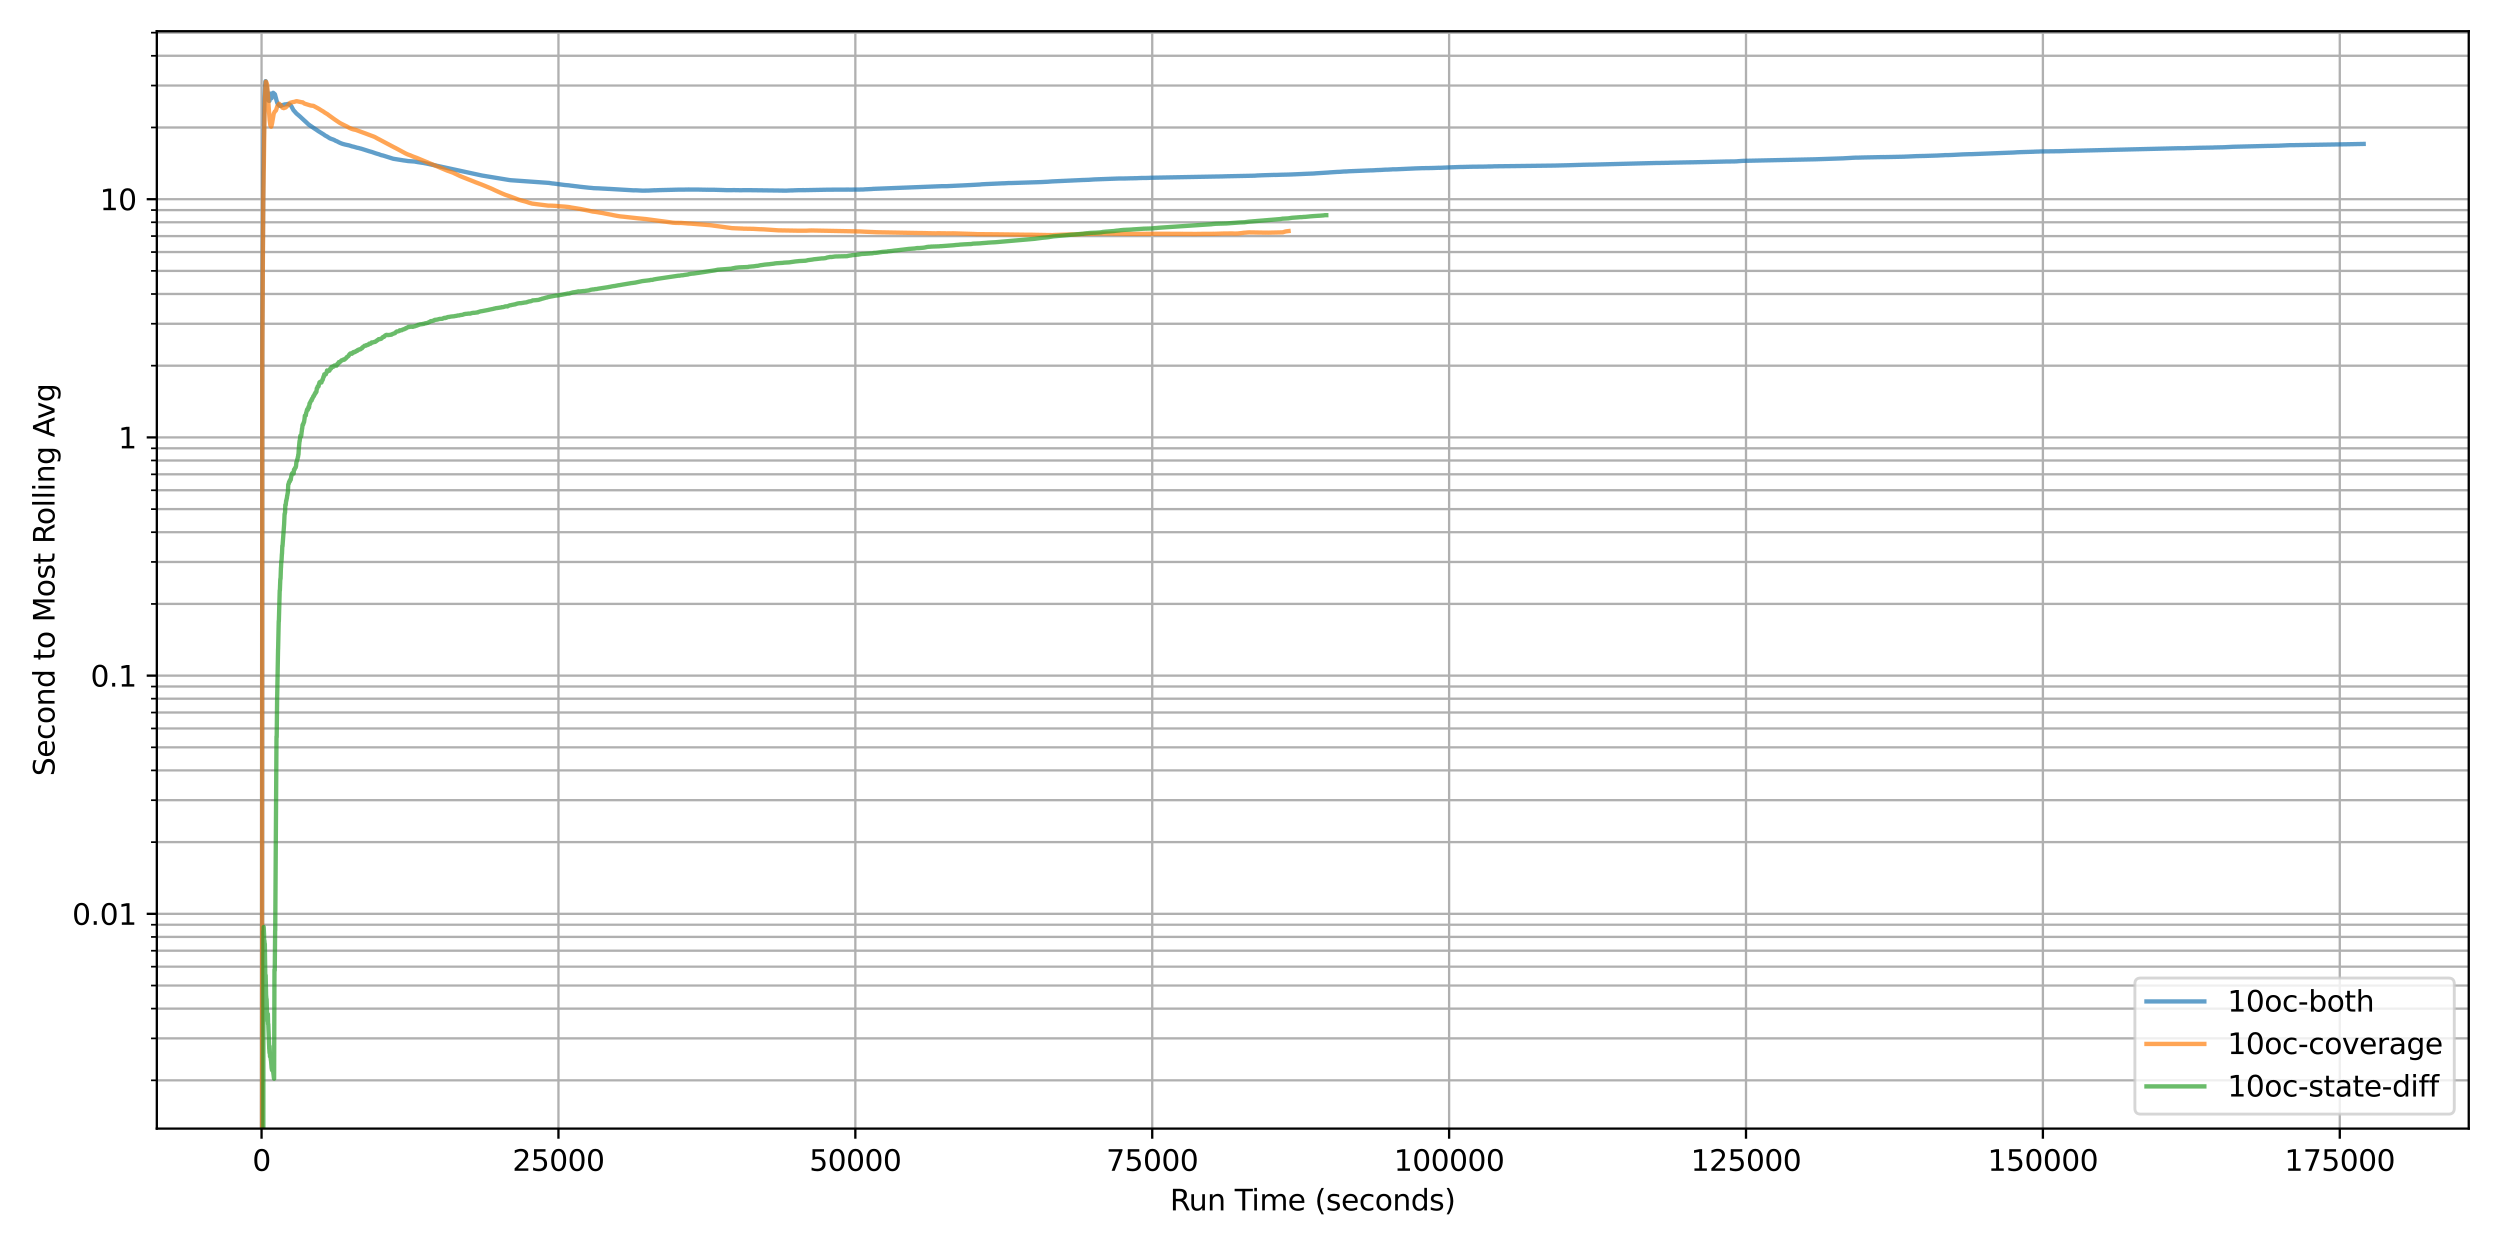 <?xml version="1.0" encoding="utf-8" standalone="no"?>
<!DOCTYPE svg PUBLIC "-//W3C//DTD SVG 1.1//EN"
  "http://www.w3.org/Graphics/SVG/1.1/DTD/svg11.dtd">
<svg xmlns:xlink="http://www.w3.org/1999/xlink" width="864pt" height="432pt" viewBox="0 0 864 432" xmlns="http://www.w3.org/2000/svg" version="1.1">
 <defs>
  <style type="text/css">*{stroke-linejoin: round; stroke-linecap: butt}</style>
 </defs>
 <g id="figure_1">
  <g id="patch_1">
   <path d="M 0 432 
L 864 432 
L 864 0 
L 0 0 
z
" style="fill: #ffffff"/>
  </g>
  <g id="axes_1">
   <g id="patch_2">
    <path d="M 54.2 390.04 
L 853.2 390.04 
L 853.2 10.8 
L 54.2 10.8 
z
" style="fill: #ffffff"/>
   </g>
   <g id="matplotlib.axis_1">
    <g id="xtick_1">
     <g id="line2d_1">
      <path d="M 90.395 390.04 
L 90.395 10.8 
" clip-path="url(#p42fa1e0a40)" style="fill: none; stroke: #b0b0b0; stroke-width: 0.8; stroke-linecap: square"/>
     </g>
     <g id="line2d_2">
      <defs>
       <path id="m9d90717413" d="M 0 0 
L 0 3.5 
" style="stroke: #000000; stroke-width: 0.8"/>
      </defs>
      <g>
       <use xlink:href="#m9d90717413" x="90.395" y="390.04" style="stroke: #000000; stroke-width: 0.8"/>
      </g>
     </g>
     <g id="text_1">
      <!-- 0 -->
      <g transform="translate(87.214 404.638) scale(0.1 -0.1)">
       <defs>
        <path id="DejaVuSans-30" d="M 2034 4250 
Q 1547 4250 1301 3770 
Q 1056 3291 1056 2328 
Q 1056 1369 1301 889 
Q 1547 409 2034 409 
Q 2525 409 2770 889 
Q 3016 1369 3016 2328 
Q 3016 3291 2770 3770 
Q 2525 4250 2034 4250 
z
M 2034 4750 
Q 2819 4750 3233 4129 
Q 3647 3509 3647 2328 
Q 3647 1150 3233 529 
Q 2819 -91 2034 -91 
Q 1250 -91 836 529 
Q 422 1150 422 2328 
Q 422 3509 836 4129 
Q 1250 4750 2034 4750 
z
" transform="scale(0.016)"/>
       </defs>
       <use xlink:href="#DejaVuSans-30"/>
      </g>
     </g>
    </g>
    <g id="xtick_2">
     <g id="line2d_3">
      <path d="M 193 390.04 
L 193 10.8 
" clip-path="url(#p42fa1e0a40)" style="fill: none; stroke: #b0b0b0; stroke-width: 0.8; stroke-linecap: square"/>
     </g>
     <g id="line2d_4">
      <g>
       <use xlink:href="#m9d90717413" x="193" y="390.04" style="stroke: #000000; stroke-width: 0.8"/>
      </g>
     </g>
     <g id="text_2">
      <!-- 25000 -->
      <g transform="translate(177.094 404.638) scale(0.1 -0.1)">
       <defs>
        <path id="DejaVuSans-32" d="M 1228 531 
L 3431 531 
L 3431 0 
L 469 0 
L 469 531 
Q 828 903 1448 1529 
Q 2069 2156 2228 2338 
Q 2531 2678 2651 2914 
Q 2772 3150 2772 3378 
Q 2772 3750 2511 3984 
Q 2250 4219 1831 4219 
Q 1534 4219 1204 4116 
Q 875 4013 500 3803 
L 500 4441 
Q 881 4594 1212 4672 
Q 1544 4750 1819 4750 
Q 2544 4750 2975 4387 
Q 3406 4025 3406 3419 
Q 3406 3131 3298 2873 
Q 3191 2616 2906 2266 
Q 2828 2175 2409 1742 
Q 1991 1309 1228 531 
z
" transform="scale(0.016)"/>
        <path id="DejaVuSans-35" d="M 691 4666 
L 3169 4666 
L 3169 4134 
L 1269 4134 
L 1269 2991 
Q 1406 3038 1543 3061 
Q 1681 3084 1819 3084 
Q 2600 3084 3056 2656 
Q 3513 2228 3513 1497 
Q 3513 744 3044 326 
Q 2575 -91 1722 -91 
Q 1428 -91 1123 -41 
Q 819 9 494 109 
L 494 744 
Q 775 591 1075 516 
Q 1375 441 1709 441 
Q 2250 441 2565 725 
Q 2881 1009 2881 1497 
Q 2881 1984 2565 2268 
Q 2250 2553 1709 2553 
Q 1456 2553 1204 2497 
Q 953 2441 691 2322 
L 691 4666 
z
" transform="scale(0.016)"/>
       </defs>
       <use xlink:href="#DejaVuSans-32"/>
       <use xlink:href="#DejaVuSans-35" transform="translate(63.623 0)"/>
       <use xlink:href="#DejaVuSans-30" transform="translate(127.246 0)"/>
       <use xlink:href="#DejaVuSans-30" transform="translate(190.869 0)"/>
       <use xlink:href="#DejaVuSans-30" transform="translate(254.492 0)"/>
      </g>
     </g>
    </g>
    <g id="xtick_3">
     <g id="line2d_5">
      <path d="M 295.605 390.04 
L 295.605 10.8 
" clip-path="url(#p42fa1e0a40)" style="fill: none; stroke: #b0b0b0; stroke-width: 0.8; stroke-linecap: square"/>
     </g>
     <g id="line2d_6">
      <g>
       <use xlink:href="#m9d90717413" x="295.605" y="390.04" style="stroke: #000000; stroke-width: 0.8"/>
      </g>
     </g>
     <g id="text_3">
      <!-- 50000 -->
      <g transform="translate(279.698 404.638) scale(0.1 -0.1)">
       <use xlink:href="#DejaVuSans-35"/>
       <use xlink:href="#DejaVuSans-30" transform="translate(63.623 0)"/>
       <use xlink:href="#DejaVuSans-30" transform="translate(127.246 0)"/>
       <use xlink:href="#DejaVuSans-30" transform="translate(190.869 0)"/>
       <use xlink:href="#DejaVuSans-30" transform="translate(254.492 0)"/>
      </g>
     </g>
    </g>
    <g id="xtick_4">
     <g id="line2d_7">
      <path d="M 398.209 390.04 
L 398.209 10.8 
" clip-path="url(#p42fa1e0a40)" style="fill: none; stroke: #b0b0b0; stroke-width: 0.8; stroke-linecap: square"/>
     </g>
     <g id="line2d_8">
      <g>
       <use xlink:href="#m9d90717413" x="398.209" y="390.04" style="stroke: #000000; stroke-width: 0.8"/>
      </g>
     </g>
     <g id="text_4">
      <!-- 75000 -->
      <g transform="translate(382.303 404.638) scale(0.1 -0.1)">
       <defs>
        <path id="DejaVuSans-37" d="M 525 4666 
L 3525 4666 
L 3525 4397 
L 1831 0 
L 1172 0 
L 2766 4134 
L 525 4134 
L 525 4666 
z
" transform="scale(0.016)"/>
       </defs>
       <use xlink:href="#DejaVuSans-37"/>
       <use xlink:href="#DejaVuSans-35" transform="translate(63.623 0)"/>
       <use xlink:href="#DejaVuSans-30" transform="translate(127.246 0)"/>
       <use xlink:href="#DejaVuSans-30" transform="translate(190.869 0)"/>
       <use xlink:href="#DejaVuSans-30" transform="translate(254.492 0)"/>
      </g>
     </g>
    </g>
    <g id="xtick_5">
     <g id="line2d_9">
      <path d="M 500.814 390.04 
L 500.814 10.8 
" clip-path="url(#p42fa1e0a40)" style="fill: none; stroke: #b0b0b0; stroke-width: 0.8; stroke-linecap: square"/>
     </g>
     <g id="line2d_10">
      <g>
       <use xlink:href="#m9d90717413" x="500.814" y="390.04" style="stroke: #000000; stroke-width: 0.8"/>
      </g>
     </g>
     <g id="text_5">
      <!-- 100000 -->
      <g transform="translate(481.727 404.638) scale(0.1 -0.1)">
       <defs>
        <path id="DejaVuSans-31" d="M 794 531 
L 1825 531 
L 1825 4091 
L 703 3866 
L 703 4441 
L 1819 4666 
L 2450 4666 
L 2450 531 
L 3481 531 
L 3481 0 
L 794 0 
L 794 531 
z
" transform="scale(0.016)"/>
       </defs>
       <use xlink:href="#DejaVuSans-31"/>
       <use xlink:href="#DejaVuSans-30" transform="translate(63.623 0)"/>
       <use xlink:href="#DejaVuSans-30" transform="translate(127.246 0)"/>
       <use xlink:href="#DejaVuSans-30" transform="translate(190.869 0)"/>
       <use xlink:href="#DejaVuSans-30" transform="translate(254.492 0)"/>
       <use xlink:href="#DejaVuSans-30" transform="translate(318.115 0)"/>
      </g>
     </g>
    </g>
    <g id="xtick_6">
     <g id="line2d_11">
      <path d="M 603.419 390.04 
L 603.419 10.8 
" clip-path="url(#p42fa1e0a40)" style="fill: none; stroke: #b0b0b0; stroke-width: 0.8; stroke-linecap: square"/>
     </g>
     <g id="line2d_12">
      <g>
       <use xlink:href="#m9d90717413" x="603.419" y="390.04" style="stroke: #000000; stroke-width: 0.8"/>
      </g>
     </g>
     <g id="text_6">
      <!-- 125000 -->
      <g transform="translate(584.331 404.638) scale(0.1 -0.1)">
       <use xlink:href="#DejaVuSans-31"/>
       <use xlink:href="#DejaVuSans-32" transform="translate(63.623 0)"/>
       <use xlink:href="#DejaVuSans-35" transform="translate(127.246 0)"/>
       <use xlink:href="#DejaVuSans-30" transform="translate(190.869 0)"/>
       <use xlink:href="#DejaVuSans-30" transform="translate(254.492 0)"/>
       <use xlink:href="#DejaVuSans-30" transform="translate(318.115 0)"/>
      </g>
     </g>
    </g>
    <g id="xtick_7">
     <g id="line2d_13">
      <path d="M 706.024 390.04 
L 706.024 10.8 
" clip-path="url(#p42fa1e0a40)" style="fill: none; stroke: #b0b0b0; stroke-width: 0.8; stroke-linecap: square"/>
     </g>
     <g id="line2d_14">
      <g>
       <use xlink:href="#m9d90717413" x="706.024" y="390.04" style="stroke: #000000; stroke-width: 0.8"/>
      </g>
     </g>
     <g id="text_7">
      <!-- 150000 -->
      <g transform="translate(686.936 404.638) scale(0.1 -0.1)">
       <use xlink:href="#DejaVuSans-31"/>
       <use xlink:href="#DejaVuSans-35" transform="translate(63.623 0)"/>
       <use xlink:href="#DejaVuSans-30" transform="translate(127.246 0)"/>
       <use xlink:href="#DejaVuSans-30" transform="translate(190.869 0)"/>
       <use xlink:href="#DejaVuSans-30" transform="translate(254.492 0)"/>
       <use xlink:href="#DejaVuSans-30" transform="translate(318.115 0)"/>
      </g>
     </g>
    </g>
    <g id="xtick_8">
     <g id="line2d_15">
      <path d="M 808.628 390.04 
L 808.628 10.8 
" clip-path="url(#p42fa1e0a40)" style="fill: none; stroke: #b0b0b0; stroke-width: 0.8; stroke-linecap: square"/>
     </g>
     <g id="line2d_16">
      <g>
       <use xlink:href="#m9d90717413" x="808.628" y="390.04" style="stroke: #000000; stroke-width: 0.8"/>
      </g>
     </g>
     <g id="text_8">
      <!-- 175000 -->
      <g transform="translate(789.541 404.638) scale(0.1 -0.1)">
       <use xlink:href="#DejaVuSans-31"/>
       <use xlink:href="#DejaVuSans-37" transform="translate(63.623 0)"/>
       <use xlink:href="#DejaVuSans-35" transform="translate(127.246 0)"/>
       <use xlink:href="#DejaVuSans-30" transform="translate(190.869 0)"/>
       <use xlink:href="#DejaVuSans-30" transform="translate(254.492 0)"/>
       <use xlink:href="#DejaVuSans-30" transform="translate(318.115 0)"/>
      </g>
     </g>
    </g>
    <g id="text_9">
     <!-- Run Time (seconds) -->
     <g transform="translate(404.363 418.317) scale(0.1 -0.1)">
      <defs>
       <path id="DejaVuSans-52" d="M 2841 2188 
Q 3044 2119 3236 1894 
Q 3428 1669 3622 1275 
L 4263 0 
L 3584 0 
L 2988 1197 
Q 2756 1666 2539 1819 
Q 2322 1972 1947 1972 
L 1259 1972 
L 1259 0 
L 628 0 
L 628 4666 
L 2053 4666 
Q 2853 4666 3247 4331 
Q 3641 3997 3641 3322 
Q 3641 2881 3436 2590 
Q 3231 2300 2841 2188 
z
M 1259 4147 
L 1259 2491 
L 2053 2491 
Q 2509 2491 2742 2702 
Q 2975 2913 2975 3322 
Q 2975 3731 2742 3939 
Q 2509 4147 2053 4147 
L 1259 4147 
z
" transform="scale(0.016)"/>
       <path id="DejaVuSans-75" d="M 544 1381 
L 544 3500 
L 1119 3500 
L 1119 1403 
Q 1119 906 1312 657 
Q 1506 409 1894 409 
Q 2359 409 2629 706 
Q 2900 1003 2900 1516 
L 2900 3500 
L 3475 3500 
L 3475 0 
L 2900 0 
L 2900 538 
Q 2691 219 2414 64 
Q 2138 -91 1772 -91 
Q 1169 -91 856 284 
Q 544 659 544 1381 
z
M 1991 3584 
L 1991 3584 
z
" transform="scale(0.016)"/>
       <path id="DejaVuSans-6e" d="M 3513 2113 
L 3513 0 
L 2938 0 
L 2938 2094 
Q 2938 2591 2744 2837 
Q 2550 3084 2163 3084 
Q 1697 3084 1428 2787 
Q 1159 2491 1159 1978 
L 1159 0 
L 581 0 
L 581 3500 
L 1159 3500 
L 1159 2956 
Q 1366 3272 1645 3428 
Q 1925 3584 2291 3584 
Q 2894 3584 3203 3211 
Q 3513 2838 3513 2113 
z
" transform="scale(0.016)"/>
       <path id="DejaVuSans-20" transform="scale(0.016)"/>
       <path id="DejaVuSans-54" d="M -19 4666 
L 3928 4666 
L 3928 4134 
L 2272 4134 
L 2272 0 
L 1638 0 
L 1638 4134 
L -19 4134 
L -19 4666 
z
" transform="scale(0.016)"/>
       <path id="DejaVuSans-69" d="M 603 3500 
L 1178 3500 
L 1178 0 
L 603 0 
L 603 3500 
z
M 603 4863 
L 1178 4863 
L 1178 4134 
L 603 4134 
L 603 4863 
z
" transform="scale(0.016)"/>
       <path id="DejaVuSans-6d" d="M 3328 2828 
Q 3544 3216 3844 3400 
Q 4144 3584 4550 3584 
Q 5097 3584 5394 3201 
Q 5691 2819 5691 2113 
L 5691 0 
L 5113 0 
L 5113 2094 
Q 5113 2597 4934 2840 
Q 4756 3084 4391 3084 
Q 3944 3084 3684 2787 
Q 3425 2491 3425 1978 
L 3425 0 
L 2847 0 
L 2847 2094 
Q 2847 2600 2669 2842 
Q 2491 3084 2119 3084 
Q 1678 3084 1418 2786 
Q 1159 2488 1159 1978 
L 1159 0 
L 581 0 
L 581 3500 
L 1159 3500 
L 1159 2956 
Q 1356 3278 1631 3431 
Q 1906 3584 2284 3584 
Q 2666 3584 2933 3390 
Q 3200 3197 3328 2828 
z
" transform="scale(0.016)"/>
       <path id="DejaVuSans-65" d="M 3597 1894 
L 3597 1613 
L 953 1613 
Q 991 1019 1311 708 
Q 1631 397 2203 397 
Q 2534 397 2845 478 
Q 3156 559 3463 722 
L 3463 178 
Q 3153 47 2828 -22 
Q 2503 -91 2169 -91 
Q 1331 -91 842 396 
Q 353 884 353 1716 
Q 353 2575 817 3079 
Q 1281 3584 2069 3584 
Q 2775 3584 3186 3129 
Q 3597 2675 3597 1894 
z
M 3022 2063 
Q 3016 2534 2758 2815 
Q 2500 3097 2075 3097 
Q 1594 3097 1305 2825 
Q 1016 2553 972 2059 
L 3022 2063 
z
" transform="scale(0.016)"/>
       <path id="DejaVuSans-28" d="M 1984 4856 
Q 1566 4138 1362 3434 
Q 1159 2731 1159 2009 
Q 1159 1288 1364 580 
Q 1569 -128 1984 -844 
L 1484 -844 
Q 1016 -109 783 600 
Q 550 1309 550 2009 
Q 550 2706 781 3412 
Q 1013 4119 1484 4856 
L 1984 4856 
z
" transform="scale(0.016)"/>
       <path id="DejaVuSans-73" d="M 2834 3397 
L 2834 2853 
Q 2591 2978 2328 3040 
Q 2066 3103 1784 3103 
Q 1356 3103 1142 2972 
Q 928 2841 928 2578 
Q 928 2378 1081 2264 
Q 1234 2150 1697 2047 
L 1894 2003 
Q 2506 1872 2764 1633 
Q 3022 1394 3022 966 
Q 3022 478 2636 193 
Q 2250 -91 1575 -91 
Q 1294 -91 989 -36 
Q 684 19 347 128 
L 347 722 
Q 666 556 975 473 
Q 1284 391 1588 391 
Q 1994 391 2212 530 
Q 2431 669 2431 922 
Q 2431 1156 2273 1281 
Q 2116 1406 1581 1522 
L 1381 1569 
Q 847 1681 609 1914 
Q 372 2147 372 2553 
Q 372 3047 722 3315 
Q 1072 3584 1716 3584 
Q 2034 3584 2315 3537 
Q 2597 3491 2834 3397 
z
" transform="scale(0.016)"/>
       <path id="DejaVuSans-63" d="M 3122 3366 
L 3122 2828 
Q 2878 2963 2633 3030 
Q 2388 3097 2138 3097 
Q 1578 3097 1268 2742 
Q 959 2388 959 1747 
Q 959 1106 1268 751 
Q 1578 397 2138 397 
Q 2388 397 2633 464 
Q 2878 531 3122 666 
L 3122 134 
Q 2881 22 2623 -34 
Q 2366 -91 2075 -91 
Q 1284 -91 818 406 
Q 353 903 353 1747 
Q 353 2603 823 3093 
Q 1294 3584 2113 3584 
Q 2378 3584 2631 3529 
Q 2884 3475 3122 3366 
z
" transform="scale(0.016)"/>
       <path id="DejaVuSans-6f" d="M 1959 3097 
Q 1497 3097 1228 2736 
Q 959 2375 959 1747 
Q 959 1119 1226 758 
Q 1494 397 1959 397 
Q 2419 397 2687 759 
Q 2956 1122 2956 1747 
Q 2956 2369 2687 2733 
Q 2419 3097 1959 3097 
z
M 1959 3584 
Q 2709 3584 3137 3096 
Q 3566 2609 3566 1747 
Q 3566 888 3137 398 
Q 2709 -91 1959 -91 
Q 1206 -91 779 398 
Q 353 888 353 1747 
Q 353 2609 779 3096 
Q 1206 3584 1959 3584 
z
" transform="scale(0.016)"/>
       <path id="DejaVuSans-64" d="M 2906 2969 
L 2906 4863 
L 3481 4863 
L 3481 0 
L 2906 0 
L 2906 525 
Q 2725 213 2448 61 
Q 2172 -91 1784 -91 
Q 1150 -91 751 415 
Q 353 922 353 1747 
Q 353 2572 751 3078 
Q 1150 3584 1784 3584 
Q 2172 3584 2448 3432 
Q 2725 3281 2906 2969 
z
M 947 1747 
Q 947 1113 1208 752 
Q 1469 391 1925 391 
Q 2381 391 2643 752 
Q 2906 1113 2906 1747 
Q 2906 2381 2643 2742 
Q 2381 3103 1925 3103 
Q 1469 3103 1208 2742 
Q 947 2381 947 1747 
z
" transform="scale(0.016)"/>
       <path id="DejaVuSans-29" d="M 513 4856 
L 1013 4856 
Q 1481 4119 1714 3412 
Q 1947 2706 1947 2009 
Q 1947 1309 1714 600 
Q 1481 -109 1013 -844 
L 513 -844 
Q 928 -128 1133 580 
Q 1338 1288 1338 2009 
Q 1338 2731 1133 3434 
Q 928 4138 513 4856 
z
" transform="scale(0.016)"/>
      </defs>
      <use xlink:href="#DejaVuSans-52"/>
      <use xlink:href="#DejaVuSans-75" transform="translate(64.982 0)"/>
      <use xlink:href="#DejaVuSans-6e" transform="translate(128.361 0)"/>
      <use xlink:href="#DejaVuSans-20" transform="translate(191.74 0)"/>
      <use xlink:href="#DejaVuSans-54" transform="translate(223.527 0)"/>
      <use xlink:href="#DejaVuSans-69" transform="translate(281.486 0)"/>
      <use xlink:href="#DejaVuSans-6d" transform="translate(309.27 0)"/>
      <use xlink:href="#DejaVuSans-65" transform="translate(406.682 0)"/>
      <use xlink:href="#DejaVuSans-20" transform="translate(468.205 0)"/>
      <use xlink:href="#DejaVuSans-28" transform="translate(499.992 0)"/>
      <use xlink:href="#DejaVuSans-73" transform="translate(539.006 0)"/>
      <use xlink:href="#DejaVuSans-65" transform="translate(591.105 0)"/>
      <use xlink:href="#DejaVuSans-63" transform="translate(652.629 0)"/>
      <use xlink:href="#DejaVuSans-6f" transform="translate(707.609 0)"/>
      <use xlink:href="#DejaVuSans-6e" transform="translate(768.791 0)"/>
      <use xlink:href="#DejaVuSans-64" transform="translate(832.17 0)"/>
      <use xlink:href="#DejaVuSans-73" transform="translate(895.646 0)"/>
      <use xlink:href="#DejaVuSans-29" transform="translate(947.746 0)"/>
     </g>
    </g>
   </g>
   <g id="matplotlib.axis_2">
    <g id="ytick_1">
     <g id="line2d_17">
      <path d="M 54.2 315.818 
L 853.2 315.818 
" clip-path="url(#p42fa1e0a40)" style="fill: none; stroke: #b0b0b0; stroke-width: 0.8; stroke-linecap: square"/>
     </g>
     <g id="line2d_18">
      <defs>
       <path id="md0134c1b44" d="M 0 0 
L -3.5 0 
" style="stroke: #000000; stroke-width: 0.8"/>
      </defs>
      <g>
       <use xlink:href="#md0134c1b44" x="54.2" y="315.818" style="stroke: #000000; stroke-width: 0.8"/>
      </g>
     </g>
     <g id="text_10">
      <!-- 0.01 -->
      <g transform="translate(24.934 319.617) scale(0.1 -0.1)">
       <defs>
        <path id="DejaVuSans-2e" d="M 684 794 
L 1344 794 
L 1344 0 
L 684 0 
L 684 794 
z
" transform="scale(0.016)"/>
       </defs>
       <use xlink:href="#DejaVuSans-30"/>
       <use xlink:href="#DejaVuSans-2e" transform="translate(63.623 0)"/>
       <use xlink:href="#DejaVuSans-30" transform="translate(95.41 0)"/>
       <use xlink:href="#DejaVuSans-31" transform="translate(159.033 0)"/>
      </g>
     </g>
    </g>
    <g id="ytick_2">
     <g id="line2d_19">
      <path d="M 54.2 233.492 
L 853.2 233.492 
" clip-path="url(#p42fa1e0a40)" style="fill: none; stroke: #b0b0b0; stroke-width: 0.8; stroke-linecap: square"/>
     </g>
     <g id="line2d_20">
      <g>
       <use xlink:href="#md0134c1b44" x="54.2" y="233.492" style="stroke: #000000; stroke-width: 0.8"/>
      </g>
     </g>
     <g id="text_11">
      <!-- 0.1 -->
      <g transform="translate(31.297 237.291) scale(0.1 -0.1)">
       <use xlink:href="#DejaVuSans-30"/>
       <use xlink:href="#DejaVuSans-2e" transform="translate(63.623 0)"/>
       <use xlink:href="#DejaVuSans-31" transform="translate(95.41 0)"/>
      </g>
     </g>
    </g>
    <g id="ytick_3">
     <g id="line2d_21">
      <path d="M 54.2 151.166 
L 853.2 151.166 
" clip-path="url(#p42fa1e0a40)" style="fill: none; stroke: #b0b0b0; stroke-width: 0.8; stroke-linecap: square"/>
     </g>
     <g id="line2d_22">
      <g>
       <use xlink:href="#md0134c1b44" x="54.2" y="151.166" style="stroke: #000000; stroke-width: 0.8"/>
      </g>
     </g>
     <g id="text_12">
      <!-- 1 -->
      <g transform="translate(40.837 154.965) scale(0.1 -0.1)">
       <use xlink:href="#DejaVuSans-31"/>
      </g>
     </g>
    </g>
    <g id="ytick_4">
     <g id="line2d_23">
      <path d="M 54.2 68.84 
L 853.2 68.84 
" clip-path="url(#p42fa1e0a40)" style="fill: none; stroke: #b0b0b0; stroke-width: 0.8; stroke-linecap: square"/>
     </g>
     <g id="line2d_24">
      <g>
       <use xlink:href="#md0134c1b44" x="54.2" y="68.84" style="stroke: #000000; stroke-width: 0.8"/>
      </g>
     </g>
     <g id="text_13">
      <!-- 10 -->
      <g transform="translate(34.475 72.639) scale(0.1 -0.1)">
       <use xlink:href="#DejaVuSans-31"/>
       <use xlink:href="#DejaVuSans-30" transform="translate(63.623 0)"/>
      </g>
     </g>
    </g>
    <g id="ytick_5">
     <g id="line2d_25">
      <path d="M 54.2 373.361 
L 853.2 373.361 
" clip-path="url(#p42fa1e0a40)" style="fill: none; stroke: #b0b0b0; stroke-width: 0.8; stroke-linecap: square"/>
     </g>
     <g id="line2d_26">
      <defs>
       <path id="mb71eae7b35" d="M 0 0 
L -2 0 
" style="stroke: #000000; stroke-width: 0.6"/>
      </defs>
      <g>
       <use xlink:href="#mb71eae7b35" x="54.2" y="373.361" style="stroke: #000000; stroke-width: 0.6"/>
      </g>
     </g>
    </g>
    <g id="ytick_6">
     <g id="line2d_27">
      <path d="M 54.2 358.864 
L 853.2 358.864 
" clip-path="url(#p42fa1e0a40)" style="fill: none; stroke: #b0b0b0; stroke-width: 0.8; stroke-linecap: square"/>
     </g>
     <g id="line2d_28">
      <g>
       <use xlink:href="#mb71eae7b35" x="54.2" y="358.864" style="stroke: #000000; stroke-width: 0.6"/>
      </g>
     </g>
    </g>
    <g id="ytick_7">
     <g id="line2d_29">
      <path d="M 54.2 348.579 
L 853.2 348.579 
" clip-path="url(#p42fa1e0a40)" style="fill: none; stroke: #b0b0b0; stroke-width: 0.8; stroke-linecap: square"/>
     </g>
     <g id="line2d_30">
      <g>
       <use xlink:href="#mb71eae7b35" x="54.2" y="348.579" style="stroke: #000000; stroke-width: 0.6"/>
      </g>
     </g>
    </g>
    <g id="ytick_8">
     <g id="line2d_31">
      <path d="M 54.2 340.6 
L 853.2 340.6 
" clip-path="url(#p42fa1e0a40)" style="fill: none; stroke: #b0b0b0; stroke-width: 0.8; stroke-linecap: square"/>
     </g>
     <g id="line2d_32">
      <g>
       <use xlink:href="#mb71eae7b35" x="54.2" y="340.6" style="stroke: #000000; stroke-width: 0.6"/>
      </g>
     </g>
    </g>
    <g id="ytick_9">
     <g id="line2d_33">
      <path d="M 54.2 334.082 
L 853.2 334.082 
" clip-path="url(#p42fa1e0a40)" style="fill: none; stroke: #b0b0b0; stroke-width: 0.8; stroke-linecap: square"/>
     </g>
     <g id="line2d_34">
      <g>
       <use xlink:href="#mb71eae7b35" x="54.2" y="334.082" style="stroke: #000000; stroke-width: 0.6"/>
      </g>
     </g>
    </g>
    <g id="ytick_10">
     <g id="line2d_35">
      <path d="M 54.2 328.57 
L 853.2 328.57 
" clip-path="url(#p42fa1e0a40)" style="fill: none; stroke: #b0b0b0; stroke-width: 0.8; stroke-linecap: square"/>
     </g>
     <g id="line2d_36">
      <g>
       <use xlink:href="#mb71eae7b35" x="54.2" y="328.57" style="stroke: #000000; stroke-width: 0.6"/>
      </g>
     </g>
    </g>
    <g id="ytick_11">
     <g id="line2d_37">
      <path d="M 54.2 323.796 
L 853.2 323.796 
" clip-path="url(#p42fa1e0a40)" style="fill: none; stroke: #b0b0b0; stroke-width: 0.8; stroke-linecap: square"/>
     </g>
     <g id="line2d_38">
      <g>
       <use xlink:href="#mb71eae7b35" x="54.2" y="323.796" style="stroke: #000000; stroke-width: 0.6"/>
      </g>
     </g>
    </g>
    <g id="ytick_12">
     <g id="line2d_39">
      <path d="M 54.2 319.585 
L 853.2 319.585 
" clip-path="url(#p42fa1e0a40)" style="fill: none; stroke: #b0b0b0; stroke-width: 0.8; stroke-linecap: square"/>
     </g>
     <g id="line2d_40">
      <g>
       <use xlink:href="#mb71eae7b35" x="54.2" y="319.585" style="stroke: #000000; stroke-width: 0.6"/>
      </g>
     </g>
    </g>
    <g id="ytick_13">
     <g id="line2d_41">
      <path d="M 54.2 291.035 
L 853.2 291.035 
" clip-path="url(#p42fa1e0a40)" style="fill: none; stroke: #b0b0b0; stroke-width: 0.8; stroke-linecap: square"/>
     </g>
     <g id="line2d_42">
      <g>
       <use xlink:href="#mb71eae7b35" x="54.2" y="291.035" style="stroke: #000000; stroke-width: 0.6"/>
      </g>
     </g>
    </g>
    <g id="ytick_14">
     <g id="line2d_43">
      <path d="M 54.2 276.538 
L 853.2 276.538 
" clip-path="url(#p42fa1e0a40)" style="fill: none; stroke: #b0b0b0; stroke-width: 0.8; stroke-linecap: square"/>
     </g>
     <g id="line2d_44">
      <g>
       <use xlink:href="#mb71eae7b35" x="54.2" y="276.538" style="stroke: #000000; stroke-width: 0.6"/>
      </g>
     </g>
    </g>
    <g id="ytick_15">
     <g id="line2d_45">
      <path d="M 54.2 266.253 
L 853.2 266.253 
" clip-path="url(#p42fa1e0a40)" style="fill: none; stroke: #b0b0b0; stroke-width: 0.8; stroke-linecap: square"/>
     </g>
     <g id="line2d_46">
      <g>
       <use xlink:href="#mb71eae7b35" x="54.2" y="266.253" style="stroke: #000000; stroke-width: 0.6"/>
      </g>
     </g>
    </g>
    <g id="ytick_16">
     <g id="line2d_47">
      <path d="M 54.2 258.275 
L 853.2 258.275 
" clip-path="url(#p42fa1e0a40)" style="fill: none; stroke: #b0b0b0; stroke-width: 0.8; stroke-linecap: square"/>
     </g>
     <g id="line2d_48">
      <g>
       <use xlink:href="#mb71eae7b35" x="54.2" y="258.275" style="stroke: #000000; stroke-width: 0.6"/>
      </g>
     </g>
    </g>
    <g id="ytick_17">
     <g id="line2d_49">
      <path d="M 54.2 251.756 
L 853.2 251.756 
" clip-path="url(#p42fa1e0a40)" style="fill: none; stroke: #b0b0b0; stroke-width: 0.8; stroke-linecap: square"/>
     </g>
     <g id="line2d_50">
      <g>
       <use xlink:href="#mb71eae7b35" x="54.2" y="251.756" style="stroke: #000000; stroke-width: 0.6"/>
      </g>
     </g>
    </g>
    <g id="ytick_18">
     <g id="line2d_51">
      <path d="M 54.2 246.244 
L 853.2 246.244 
" clip-path="url(#p42fa1e0a40)" style="fill: none; stroke: #b0b0b0; stroke-width: 0.8; stroke-linecap: square"/>
     </g>
     <g id="line2d_52">
      <g>
       <use xlink:href="#mb71eae7b35" x="54.2" y="246.244" style="stroke: #000000; stroke-width: 0.6"/>
      </g>
     </g>
    </g>
    <g id="ytick_19">
     <g id="line2d_53">
      <path d="M 54.2 241.47 
L 853.2 241.47 
" clip-path="url(#p42fa1e0a40)" style="fill: none; stroke: #b0b0b0; stroke-width: 0.8; stroke-linecap: square"/>
     </g>
     <g id="line2d_54">
      <g>
       <use xlink:href="#mb71eae7b35" x="54.2" y="241.47" style="stroke: #000000; stroke-width: 0.6"/>
      </g>
     </g>
    </g>
    <g id="ytick_20">
     <g id="line2d_55">
      <path d="M 54.2 237.259 
L 853.2 237.259 
" clip-path="url(#p42fa1e0a40)" style="fill: none; stroke: #b0b0b0; stroke-width: 0.8; stroke-linecap: square"/>
     </g>
     <g id="line2d_56">
      <g>
       <use xlink:href="#mb71eae7b35" x="54.2" y="237.259" style="stroke: #000000; stroke-width: 0.6"/>
      </g>
     </g>
    </g>
    <g id="ytick_21">
     <g id="line2d_57">
      <path d="M 54.2 208.709 
L 853.2 208.709 
" clip-path="url(#p42fa1e0a40)" style="fill: none; stroke: #b0b0b0; stroke-width: 0.8; stroke-linecap: square"/>
     </g>
     <g id="line2d_58">
      <g>
       <use xlink:href="#mb71eae7b35" x="54.2" y="208.709" style="stroke: #000000; stroke-width: 0.6"/>
      </g>
     </g>
    </g>
    <g id="ytick_22">
     <g id="line2d_59">
      <path d="M 54.2 194.213 
L 853.2 194.213 
" clip-path="url(#p42fa1e0a40)" style="fill: none; stroke: #b0b0b0; stroke-width: 0.8; stroke-linecap: square"/>
     </g>
     <g id="line2d_60">
      <g>
       <use xlink:href="#mb71eae7b35" x="54.2" y="194.213" style="stroke: #000000; stroke-width: 0.6"/>
      </g>
     </g>
    </g>
    <g id="ytick_23">
     <g id="line2d_61">
      <path d="M 54.2 183.927 
L 853.2 183.927 
" clip-path="url(#p42fa1e0a40)" style="fill: none; stroke: #b0b0b0; stroke-width: 0.8; stroke-linecap: square"/>
     </g>
     <g id="line2d_62">
      <g>
       <use xlink:href="#mb71eae7b35" x="54.2" y="183.927" style="stroke: #000000; stroke-width: 0.6"/>
      </g>
     </g>
    </g>
    <g id="ytick_24">
     <g id="line2d_63">
      <path d="M 54.2 175.949 
L 853.2 175.949 
" clip-path="url(#p42fa1e0a40)" style="fill: none; stroke: #b0b0b0; stroke-width: 0.8; stroke-linecap: square"/>
     </g>
     <g id="line2d_64">
      <g>
       <use xlink:href="#mb71eae7b35" x="54.2" y="175.949" style="stroke: #000000; stroke-width: 0.6"/>
      </g>
     </g>
    </g>
    <g id="ytick_25">
     <g id="line2d_65">
      <path d="M 54.2 169.43 
L 853.2 169.43 
" clip-path="url(#p42fa1e0a40)" style="fill: none; stroke: #b0b0b0; stroke-width: 0.8; stroke-linecap: square"/>
     </g>
     <g id="line2d_66">
      <g>
       <use xlink:href="#mb71eae7b35" x="54.2" y="169.43" style="stroke: #000000; stroke-width: 0.6"/>
      </g>
     </g>
    </g>
    <g id="ytick_26">
     <g id="line2d_67">
      <path d="M 54.2 163.918 
L 853.2 163.918 
" clip-path="url(#p42fa1e0a40)" style="fill: none; stroke: #b0b0b0; stroke-width: 0.8; stroke-linecap: square"/>
     </g>
     <g id="line2d_68">
      <g>
       <use xlink:href="#mb71eae7b35" x="54.2" y="163.918" style="stroke: #000000; stroke-width: 0.6"/>
      </g>
     </g>
    </g>
    <g id="ytick_27">
     <g id="line2d_69">
      <path d="M 54.2 159.144 
L 853.2 159.144 
" clip-path="url(#p42fa1e0a40)" style="fill: none; stroke: #b0b0b0; stroke-width: 0.8; stroke-linecap: square"/>
     </g>
     <g id="line2d_70">
      <g>
       <use xlink:href="#mb71eae7b35" x="54.2" y="159.144" style="stroke: #000000; stroke-width: 0.6"/>
      </g>
     </g>
    </g>
    <g id="ytick_28">
     <g id="line2d_71">
      <path d="M 54.2 154.933 
L 853.2 154.933 
" clip-path="url(#p42fa1e0a40)" style="fill: none; stroke: #b0b0b0; stroke-width: 0.8; stroke-linecap: square"/>
     </g>
     <g id="line2d_72">
      <g>
       <use xlink:href="#mb71eae7b35" x="54.2" y="154.933" style="stroke: #000000; stroke-width: 0.6"/>
      </g>
     </g>
    </g>
    <g id="ytick_29">
     <g id="line2d_73">
      <path d="M 54.2 126.383 
L 853.2 126.383 
" clip-path="url(#p42fa1e0a40)" style="fill: none; stroke: #b0b0b0; stroke-width: 0.8; stroke-linecap: square"/>
     </g>
     <g id="line2d_74">
      <g>
       <use xlink:href="#mb71eae7b35" x="54.2" y="126.383" style="stroke: #000000; stroke-width: 0.6"/>
      </g>
     </g>
    </g>
    <g id="ytick_30">
     <g id="line2d_75">
      <path d="M 54.2 111.887 
L 853.2 111.887 
" clip-path="url(#p42fa1e0a40)" style="fill: none; stroke: #b0b0b0; stroke-width: 0.8; stroke-linecap: square"/>
     </g>
     <g id="line2d_76">
      <g>
       <use xlink:href="#mb71eae7b35" x="54.2" y="111.887" style="stroke: #000000; stroke-width: 0.6"/>
      </g>
     </g>
    </g>
    <g id="ytick_31">
     <g id="line2d_77">
      <path d="M 54.2 101.601 
L 853.2 101.601 
" clip-path="url(#p42fa1e0a40)" style="fill: none; stroke: #b0b0b0; stroke-width: 0.8; stroke-linecap: square"/>
     </g>
     <g id="line2d_78">
      <g>
       <use xlink:href="#mb71eae7b35" x="54.2" y="101.601" style="stroke: #000000; stroke-width: 0.6"/>
      </g>
     </g>
    </g>
    <g id="ytick_32">
     <g id="line2d_79">
      <path d="M 54.2 93.623 
L 853.2 93.623 
" clip-path="url(#p42fa1e0a40)" style="fill: none; stroke: #b0b0b0; stroke-width: 0.8; stroke-linecap: square"/>
     </g>
     <g id="line2d_80">
      <g>
       <use xlink:href="#mb71eae7b35" x="54.2" y="93.623" style="stroke: #000000; stroke-width: 0.6"/>
      </g>
     </g>
    </g>
    <g id="ytick_33">
     <g id="line2d_81">
      <path d="M 54.2 87.104 
L 853.2 87.104 
" clip-path="url(#p42fa1e0a40)" style="fill: none; stroke: #b0b0b0; stroke-width: 0.8; stroke-linecap: square"/>
     </g>
     <g id="line2d_82">
      <g>
       <use xlink:href="#mb71eae7b35" x="54.2" y="87.104" style="stroke: #000000; stroke-width: 0.6"/>
      </g>
     </g>
    </g>
    <g id="ytick_34">
     <g id="line2d_83">
      <path d="M 54.2 81.593 
L 853.2 81.593 
" clip-path="url(#p42fa1e0a40)" style="fill: none; stroke: #b0b0b0; stroke-width: 0.8; stroke-linecap: square"/>
     </g>
     <g id="line2d_84">
      <g>
       <use xlink:href="#mb71eae7b35" x="54.2" y="81.593" style="stroke: #000000; stroke-width: 0.6"/>
      </g>
     </g>
    </g>
    <g id="ytick_35">
     <g id="line2d_85">
      <path d="M 54.2 76.818 
L 853.2 76.818 
" clip-path="url(#p42fa1e0a40)" style="fill: none; stroke: #b0b0b0; stroke-width: 0.8; stroke-linecap: square"/>
     </g>
     <g id="line2d_86">
      <g>
       <use xlink:href="#mb71eae7b35" x="54.2" y="76.818" style="stroke: #000000; stroke-width: 0.6"/>
      </g>
     </g>
    </g>
    <g id="ytick_36">
     <g id="line2d_87">
      <path d="M 54.2 72.607 
L 853.2 72.607 
" clip-path="url(#p42fa1e0a40)" style="fill: none; stroke: #b0b0b0; stroke-width: 0.8; stroke-linecap: square"/>
     </g>
     <g id="line2d_88">
      <g>
       <use xlink:href="#mb71eae7b35" x="54.2" y="72.607" style="stroke: #000000; stroke-width: 0.6"/>
      </g>
     </g>
    </g>
    <g id="ytick_37">
     <g id="line2d_89">
      <path d="M 54.2 44.058 
L 853.2 44.058 
" clip-path="url(#p42fa1e0a40)" style="fill: none; stroke: #b0b0b0; stroke-width: 0.8; stroke-linecap: square"/>
     </g>
     <g id="line2d_90">
      <g>
       <use xlink:href="#mb71eae7b35" x="54.2" y="44.058" style="stroke: #000000; stroke-width: 0.6"/>
      </g>
     </g>
    </g>
    <g id="ytick_38">
     <g id="line2d_91">
      <path d="M 54.2 29.561 
L 853.2 29.561 
" clip-path="url(#p42fa1e0a40)" style="fill: none; stroke: #b0b0b0; stroke-width: 0.8; stroke-linecap: square"/>
     </g>
     <g id="line2d_92">
      <g>
       <use xlink:href="#mb71eae7b35" x="54.2" y="29.561" style="stroke: #000000; stroke-width: 0.6"/>
      </g>
     </g>
    </g>
    <g id="ytick_39">
     <g id="line2d_93">
      <path d="M 54.2 19.275 
L 853.2 19.275 
" clip-path="url(#p42fa1e0a40)" style="fill: none; stroke: #b0b0b0; stroke-width: 0.8; stroke-linecap: square"/>
     </g>
     <g id="line2d_94">
      <g>
       <use xlink:href="#mb71eae7b35" x="54.2" y="19.275" style="stroke: #000000; stroke-width: 0.6"/>
      </g>
     </g>
    </g>
    <g id="ytick_40">
     <g id="line2d_95">
      <path d="M 54.2 11.297 
L 853.2 11.297 
" clip-path="url(#p42fa1e0a40)" style="fill: none; stroke: #b0b0b0; stroke-width: 0.8; stroke-linecap: square"/>
     </g>
     <g id="line2d_96">
      <g>
       <use xlink:href="#mb71eae7b35" x="54.2" y="11.297" style="stroke: #000000; stroke-width: 0.6"/>
      </g>
     </g>
    </g>
    <g id="text_14">
     <!-- Second to Most Rolling Avg -->
     <g transform="translate(18.855 268.215) rotate(-90) scale(0.1 -0.1)">
      <defs>
       <path id="DejaVuSans-53" d="M 3425 4513 
L 3425 3897 
Q 3066 4069 2747 4153 
Q 2428 4238 2131 4238 
Q 1616 4238 1336 4038 
Q 1056 3838 1056 3469 
Q 1056 3159 1242 3001 
Q 1428 2844 1947 2747 
L 2328 2669 
Q 3034 2534 3370 2195 
Q 3706 1856 3706 1288 
Q 3706 609 3251 259 
Q 2797 -91 1919 -91 
Q 1588 -91 1214 -16 
Q 841 59 441 206 
L 441 856 
Q 825 641 1194 531 
Q 1563 422 1919 422 
Q 2459 422 2753 634 
Q 3047 847 3047 1241 
Q 3047 1584 2836 1778 
Q 2625 1972 2144 2069 
L 1759 2144 
Q 1053 2284 737 2584 
Q 422 2884 422 3419 
Q 422 4038 858 4394 
Q 1294 4750 2059 4750 
Q 2388 4750 2728 4690 
Q 3069 4631 3425 4513 
z
" transform="scale(0.016)"/>
       <path id="DejaVuSans-74" d="M 1172 4494 
L 1172 3500 
L 2356 3500 
L 2356 3053 
L 1172 3053 
L 1172 1153 
Q 1172 725 1289 603 
Q 1406 481 1766 481 
L 2356 481 
L 2356 0 
L 1766 0 
Q 1100 0 847 248 
Q 594 497 594 1153 
L 594 3053 
L 172 3053 
L 172 3500 
L 594 3500 
L 594 4494 
L 1172 4494 
z
" transform="scale(0.016)"/>
       <path id="DejaVuSans-4d" d="M 628 4666 
L 1569 4666 
L 2759 1491 
L 3956 4666 
L 4897 4666 
L 4897 0 
L 4281 0 
L 4281 4097 
L 3078 897 
L 2444 897 
L 1241 4097 
L 1241 0 
L 628 0 
L 628 4666 
z
" transform="scale(0.016)"/>
       <path id="DejaVuSans-6c" d="M 603 4863 
L 1178 4863 
L 1178 0 
L 603 0 
L 603 4863 
z
" transform="scale(0.016)"/>
       <path id="DejaVuSans-67" d="M 2906 1791 
Q 2906 2416 2648 2759 
Q 2391 3103 1925 3103 
Q 1463 3103 1205 2759 
Q 947 2416 947 1791 
Q 947 1169 1205 825 
Q 1463 481 1925 481 
Q 2391 481 2648 825 
Q 2906 1169 2906 1791 
z
M 3481 434 
Q 3481 -459 3084 -895 
Q 2688 -1331 1869 -1331 
Q 1566 -1331 1297 -1286 
Q 1028 -1241 775 -1147 
L 775 -588 
Q 1028 -725 1275 -790 
Q 1522 -856 1778 -856 
Q 2344 -856 2625 -561 
Q 2906 -266 2906 331 
L 2906 616 
Q 2728 306 2450 153 
Q 2172 0 1784 0 
Q 1141 0 747 490 
Q 353 981 353 1791 
Q 353 2603 747 3093 
Q 1141 3584 1784 3584 
Q 2172 3584 2450 3431 
Q 2728 3278 2906 2969 
L 2906 3500 
L 3481 3500 
L 3481 434 
z
" transform="scale(0.016)"/>
       <path id="DejaVuSans-41" d="M 2188 4044 
L 1331 1722 
L 3047 1722 
L 2188 4044 
z
M 1831 4666 
L 2547 4666 
L 4325 0 
L 3669 0 
L 3244 1197 
L 1141 1197 
L 716 0 
L 50 0 
L 1831 4666 
z
" transform="scale(0.016)"/>
       <path id="DejaVuSans-76" d="M 191 3500 
L 800 3500 
L 1894 563 
L 2988 3500 
L 3597 3500 
L 2284 0 
L 1503 0 
L 191 3500 
z
" transform="scale(0.016)"/>
      </defs>
      <use xlink:href="#DejaVuSans-53"/>
      <use xlink:href="#DejaVuSans-65" transform="translate(63.477 0)"/>
      <use xlink:href="#DejaVuSans-63" transform="translate(125 0)"/>
      <use xlink:href="#DejaVuSans-6f" transform="translate(179.98 0)"/>
      <use xlink:href="#DejaVuSans-6e" transform="translate(241.162 0)"/>
      <use xlink:href="#DejaVuSans-64" transform="translate(304.541 0)"/>
      <use xlink:href="#DejaVuSans-20" transform="translate(368.018 0)"/>
      <use xlink:href="#DejaVuSans-74" transform="translate(399.805 0)"/>
      <use xlink:href="#DejaVuSans-6f" transform="translate(439.014 0)"/>
      <use xlink:href="#DejaVuSans-20" transform="translate(500.195 0)"/>
      <use xlink:href="#DejaVuSans-4d" transform="translate(531.982 0)"/>
      <use xlink:href="#DejaVuSans-6f" transform="translate(618.262 0)"/>
      <use xlink:href="#DejaVuSans-73" transform="translate(679.443 0)"/>
      <use xlink:href="#DejaVuSans-74" transform="translate(731.543 0)"/>
      <use xlink:href="#DejaVuSans-20" transform="translate(770.752 0)"/>
      <use xlink:href="#DejaVuSans-52" transform="translate(802.539 0)"/>
      <use xlink:href="#DejaVuSans-6f" transform="translate(867.521 0)"/>
      <use xlink:href="#DejaVuSans-6c" transform="translate(928.703 0)"/>
      <use xlink:href="#DejaVuSans-6c" transform="translate(956.486 0)"/>
      <use xlink:href="#DejaVuSans-69" transform="translate(984.27 0)"/>
      <use xlink:href="#DejaVuSans-6e" transform="translate(1012.053 0)"/>
      <use xlink:href="#DejaVuSans-67" transform="translate(1075.432 0)"/>
      <use xlink:href="#DejaVuSans-20" transform="translate(1138.908 0)"/>
      <use xlink:href="#DejaVuSans-41" transform="translate(1170.695 0)"/>
      <use xlink:href="#DejaVuSans-76" transform="translate(1233.229 0)"/>
      <use xlink:href="#DejaVuSans-67" transform="translate(1292.408 0)"/>
     </g>
    </g>
   </g>
   <g id="line2d_97">
    <path d="M 90.53 433 
L 90.641 112.739 
L 90.658 114.052 
L 90.703 107.329 
L 91.011 59.228 
L 91.015 59.434 
L 91.072 57.317 
L 91.286 39.809 
L 91.417 34.033 
L 91.713 28.184 
L 91.79 28.038 
L 91.754 28.519 
L 91.836 28.093 
L 92.143 30.359 
L 92.213 30.179 
L 92.217 30.132 
L 92.262 30.849 
L 92.636 33.629 
L 92.64 33.567 
L 92.722 33.986 
L 92.899 34.84 
L 92.907 34.685 
L 92.972 34.248 
L 93.022 34.389 
L 93.03 34.38 
L 93.108 34.72 
L 93.128 34.85 
L 93.141 34.253 
L 93.174 32.677 
L 93.268 33.087 
L 93.354 33.29 
L 93.358 33.238 
L 93.371 32.351 
L 93.469 33.042 
L 93.568 32.976 
L 93.687 33.883 
L 93.699 33.847 
L 93.707 33.825 
L 93.793 33.912 
L 93.843 33.954 
L 94.011 33.345 
L 94.237 32.208 
L 94.274 32.225 
L 94.31 32.12 
L 94.409 32.066 
L 94.323 32.143 
L 94.434 32.103 
L 94.524 32.275 
L 94.553 32.242 
L 94.815 32.37 
L 94.971 32.63 
L 94.979 32.622 
L 95.02 32.614 
L 95.057 32.764 
L 95.123 33.026 
L 95.341 33.863 
L 95.398 34.003 
L 95.492 34.447 
L 95.714 35.207 
L 95.833 35.567 
L 96.067 36.02 
L 96.157 36.113 
L 96.338 36.251 
L 96.453 36.339 
L 96.613 36.522 
L 96.81 36.617 
L 97.097 36.578 
L 97.261 36.464 
L 97.504 36.344 
L 98.144 36.177 
L 98.304 36.094 
L 99.014 36.038 
L 99.408 35.92 
L 99.765 36.063 
L 99.978 36.105 
L 100.204 36.21 
L 100.495 36.487 
L 100.5 36.47 
L 100.586 36.57 
L 100.787 36.884 
L 101.382 38.017 
L 102.49 39.268 
L 102.708 39.433 
L 103.652 40.243 
L 103.861 40.442 
L 106.849 43.206 
L 106.877 43.169 
L 106.955 43.226 
L 107.198 43.424 
L 107.202 43.419 
L 107.575 43.658 
L 108.17 44.072 
L 108.261 44.132 
L 108.942 44.598 
L 109.086 44.682 
L 109.607 45.031 
L 109.771 45.151 
L 109.964 45.287 
L 111.24 46.081 
L 111.285 46.116 
L 111.335 46.138 
L 111.618 46.312 
L 111.979 46.547 
L 112.324 46.813 
L 113.104 47.226 
L 113.342 47.397 
L 113.846 47.706 
L 114.023 47.824 
L 114.245 47.909 
L 114.249 47.887 
L 114.343 47.938 
L 114.351 47.94 
L 114.622 48.055 
L 114.753 48.093 
L 114.938 48.148 
L 115.496 48.375 
L 115.738 48.51 
L 115.927 48.62 
L 116.018 48.681 
L 116.379 48.802 
L 116.489 48.848 
L 116.658 48.944 
L 117.216 49.247 
L 117.232 49.242 
L 117.298 49.283 
L 117.319 49.284 
L 117.778 49.491 
L 118.439 49.741 
L 118.579 49.766 
L 119.272 49.96 
L 120.594 50.24 
L 120.766 50.293 
L 120.897 50.331 
L 121.386 50.494 
L 121.702 50.599 
L 122.227 50.706 
L 123.167 50.982 
L 123.397 51.049 
L 123.508 51.077 
L 123.705 51.104 
L 124.205 51.222 
L 124.431 51.3 
L 124.608 51.347 
L 124.788 51.379 
L 124.891 51.406 
L 124.895 51.411 
L 127.764 52.32 
L 128.535 52.53 
L 128.667 52.578 
L 129.82 52.982 
L 130.411 53.165 
L 130.883 53.293 
L 131.449 53.508 
L 131.749 53.618 
L 132.348 53.748 
L 132.484 53.79 
L 135.923 54.869 
L 138.923 55.346 
L 139.227 55.401 
L 139.452 55.433 
L 140.54 55.583 
L 140.663 55.608 
L 141.065 55.669 
L 143.339 55.822 
L 143.594 55.886 
L 144.304 56.011 
L 146.45 56.334 
L 147.111 56.467 
L 147.357 56.507 
L 166.302 60.603 
L 166.487 60.649 
L 175.967 62.212 
L 176.247 62.251 
L 176.521 62.279 
L 189.807 63.221 
L 190.234 63.297 
L 190.989 63.411 
L 191.239 63.422 
L 195.282 63.951 
L 196.492 64.043 
L 196.755 64.076 
L 197.231 64.151 
L 198.175 64.258 
L 198.368 64.29 
L 199.981 64.475 
L 200.145 64.508 
L 203.31 64.851 
L 203.523 64.876 
L 204.442 64.945 
L 204.623 64.963 
L 205.078 65.026 
L 205.542 65.045 
L 205.727 65.054 
L 206.798 65.086 
L 210.521 65.29 
L 210.664 65.29 
L 219.041 65.785 
L 219.673 65.765 
L 221.918 65.88 
L 223.937 65.865 
L 226.03 65.763 
L 226.203 65.748 
L 226.383 65.765 
L 227.044 65.738 
L 227.286 65.722 
L 232.856 65.584 
L 232.999 65.578 
L 233.319 65.568 
L 234.239 65.547 
L 236.172 65.536 
L 236.636 65.527 
L 237.099 65.519 
L 237.834 65.503 
L 241.351 65.515 
L 242.147 65.54 
L 244.167 65.576 
L 244.626 65.569 
L 244.955 65.581 
L 246.33 65.574 
L 250.229 65.687 
L 250.508 65.7 
L 251.259 65.727 
L 251.513 65.722 
L 252.818 65.715 
L 253.668 65.703 
L 255.974 65.744 
L 256.11 65.742 
L 256.709 65.73 
L 258.183 65.727 
L 258.322 65.725 
L 258.503 65.717 
L 269.375 65.851 
L 269.51 65.861 
L 270.733 65.875 
L 270.942 65.867 
L 271.078 65.89 
L 271.829 65.879 
L 272.116 65.862 
L 272.74 65.831 
L 273.553 65.803 
L 273.984 65.805 
L 274.447 65.775 
L 276.229 65.714 
L 276.45 65.726 
L 277.316 65.71 
L 278.342 65.714 
L 285.931 65.562 
L 286.276 65.556 
L 293.076 65.523 
L 293.204 65.524 
L 293.639 65.531 
L 293.786 65.535 
L 293.971 65.536 
L 294.817 65.526 
L 294.981 65.519 
L 296.507 65.521 
L 298.527 65.476 
L 298.769 65.441 
L 301.359 65.323 
L 301.601 65.281 
L 325.573 64.34 
L 327.408 64.33 
L 327.605 64.317 
L 333.154 64.057 
L 334.767 63.974 
L 335.029 63.962 
L 335.222 63.955 
L 336.273 63.899 
L 338.789 63.761 
L 339.195 63.7 
L 340.402 63.633 
L 340.611 63.62 
L 341.514 63.584 
L 346.652 63.353 
L 346.817 63.362 
L 348.249 63.277 
L 348.532 63.256 
L 348.938 63.263 
L 349.213 63.266 
L 359.884 62.924 
L 360.016 62.916 
L 362.486 62.792 
L 362.683 62.762 
L 363.656 62.695 
L 363.833 62.687 
L 374.569 62.19 
L 374.774 62.194 
L 375.694 62.156 
L 376.256 62.14 
L 377.844 62.031 
L 378.029 62.013 
L 385.876 61.722 
L 386.689 61.694 
L 388.942 61.678 
L 389.061 61.676 
L 391.076 61.612 
L 391.277 61.608 
L 391.577 61.621 
L 392.098 61.586 
L 392.496 61.589 
L 392.701 61.589 
L 394.343 61.516 
L 394.511 61.517 
L 396.773 61.489 
L 397.29 61.457 
L 397.844 61.43 
L 419.974 61.011 
L 421.932 60.98 
L 422.133 60.975 
L 423.134 60.949 
L 423.335 60.933 
L 433.267 60.726 
L 433.473 60.731 
L 434.191 60.671 
L 434.54 60.641 
L 436.255 60.577 
L 436.403 60.566 
L 440.417 60.444 
L 440.643 60.447 
L 440.831 60.46 
L 442.604 60.396 
L 442.859 60.388 
L 444.886 60.34 
L 445.046 60.332 
L 445.588 60.318 
L 445.962 60.31 
L 448.379 60.205 
L 448.514 60.19 
L 449.327 60.164 
L 451.178 60.077 
L 454.084 59.961 
L 454.765 59.898 
L 455.032 59.88 
L 459.12 59.626 
L 459.329 59.599 
L 460.876 59.494 
L 461.968 59.425 
L 462.243 59.399 
L 462.444 59.406 
L 462.797 59.392 
L 462.998 59.391 
L 464.435 59.274 
L 464.677 59.261 
L 465.243 59.259 
L 466.146 59.191 
L 473.575 58.884 
L 473.891 58.89 
L 474.047 58.881 
L 475.134 58.827 
L 475.327 58.81 
L 475.557 58.789 
L 477.621 58.716 
L 477.859 58.687 
L 478.931 58.628 
L 479.197 58.625 
L 480.047 58.607 
L 480.207 58.584 
L 480.999 58.546 
L 481.204 58.515 
L 482.444 58.51 
L 489.175 58.2 
L 489.523 58.188 
L 491.502 58.121 
L 494.744 58.074 
L 494.957 58.057 
L 495.15 58.064 
L 497.157 57.987 
L 497.67 57.995 
L 501.688 57.815 
L 502.049 57.803 
L 504.75 57.705 
L 504.947 57.699 
L 506.01 57.692 
L 506.137 57.682 
L 508.633 57.623 
L 508.801 57.624 
L 509.018 57.619 
L 512.22 57.584 
L 512.437 57.587 
L 514.087 57.549 
L 514.231 57.533 
L 514.563 57.529 
L 515.195 57.532 
L 515.589 57.526 
L 516.41 57.476 
L 516.603 57.475 
L 523.358 57.399 
L 523.547 57.396 
L 536.697 57.227 
L 536.857 57.228 
L 537.005 57.227 
L 542.16 57.101 
L 542.841 57.08 
L 545.578 56.996 
L 545.751 56.998 
L 546.112 56.99 
L 546.518 56.965 
L 549.207 56.903 
L 549.724 56.9 
L 550.368 56.889 
L 550.577 56.887 
L 572.432 56.324 
L 572.666 56.327 
L 572.994 56.314 
L 573.282 56.317 
L 573.791 56.313 
L 576.865 56.26 
L 577.074 56.237 
L 583.912 56.1 
L 584.322 56.103 
L 592.58 55.918 
L 592.945 55.912 
L 597.152 55.804 
L 597.287 55.811 
L 598.514 55.798 
L 598.691 55.797 
L 599.938 55.772 
L 600.386 55.739 
L 600.772 55.699 
L 601.523 55.649 
L 602.454 55.593 
L 605.693 55.523 
L 627.219 55.054 
L 627.465 55.047 
L 637.09 54.717 
L 637.537 54.686 
L 639.778 54.564 
L 640.057 54.541 
L 640.217 54.531 
L 641.305 54.48 
L 641.822 54.481 
L 642.166 54.478 
L 643.697 54.431 
L 650.769 54.282 
L 651.241 54.286 
L 651.82 54.283 
L 658.124 54.151 
L 658.427 54.127 
L 658.579 54.117 
L 659.359 54.094 
L 662.195 53.961 
L 662.417 53.953 
L 664.637 53.903 
L 665.084 53.895 
L 669.738 53.746 
L 670.079 53.719 
L 671.823 53.639 
L 671.979 53.614 
L 672.115 53.615 
L 673.843 53.585 
L 674.093 53.569 
L 674.471 53.559 
L 676.317 53.466 
L 676.49 53.454 
L 678.345 53.356 
L 680.873 53.271 
L 681.534 53.273 
L 695.923 52.711 
L 696.842 52.649 
L 697.076 52.627 
L 697.655 52.61 
L 697.971 52.588 
L 702.001 52.463 
L 702.178 52.461 
L 702.753 52.447 
L 702.913 52.432 
L 703.208 52.408 
L 704.817 52.365 
L 705.121 52.343 
L 712.213 52.25 
L 712.611 52.24 
L 713.854 52.191 
L 714.096 52.177 
L 752.951 51.227 
L 753.185 51.227 
L 754.982 51.231 
L 755.389 51.202 
L 755.853 51.187 
L 756.205 51.179 
L 756.407 51.18 
L 759.029 51.101 
L 759.177 51.092 
L 764.857 50.99 
L 765.259 50.964 
L 767.529 50.911 
L 768.641 50.886 
L 771.613 50.732 
L 771.9 50.727 
L 772.302 50.712 
L 783.572 50.431 
L 784.114 50.423 
L 786.15 50.377 
L 787.541 50.35 
L 787.795 50.331 
L 788.173 50.312 
L 788.349 50.309 
L 790.935 50.187 
L 791.428 50.172 
L 792.212 50.171 
L 792.441 50.172 
L 797.071 50.096 
L 797.276 50.089 
L 799.246 50.057 
L 811.21 49.857 
L 811.444 49.856 
L 811.953 49.842 
L 816.882 49.739 
L 816.882 49.739 
" clip-path="url(#p42fa1e0a40)" style="fill: none; stroke: #1f77b4; stroke-opacity: 0.7; stroke-width: 1.5; stroke-linecap: square"/>
   </g>
   <g id="line2d_98">
    <path d="M 90.53 433 
L 90.641 123.622 
L 90.986 68.524 
L 91.195 55.944 
L 91.36 42.924 
L 91.364 43.149 
L 91.413 40.156 
L 91.585 33.179 
L 91.823 28.875 
L 91.885 28.203 
L 91.942 28.496 
L 91.963 28.721 
L 91.983 28.383 
L 92.053 28.526 
L 92.061 28.426 
L 92.09 28.897 
L 92.098 28.832 
L 92.127 29.179 
L 92.139 29.349 
L 92.197 29.074 
L 92.234 29.195 
L 92.242 28.916 
L 92.291 29.484 
L 92.32 29.386 
L 92.546 32.37 
L 92.55 32.317 
L 92.862 37.124 
L 93.186 41.525 
L 93.453 43.445 
L 93.658 43.693 
L 93.666 43.673 
L 93.711 43.785 
L 93.769 43.704 
L 94.035 42.56 
L 94.606 39.25 
L 94.659 39.16 
L 94.926 38.635 
L 94.934 38.648 
L 94.938 38.65 
L 94.967 38.555 
L 94.975 38.555 
L 95.316 38.233 
L 95.398 38.12 
L 95.817 36.758 
L 96.482 35.838 
L 96.736 36.124 
L 96.802 36.215 
L 96.949 36.313 
L 96.958 36.296 
L 97.036 36.421 
L 97.052 36.397 
L 97.598 37.214 
L 98.074 37.38 
L 98.209 37.284 
L 98.365 37.269 
L 98.374 37.254 
L 98.702 37.161 
L 99.863 36.039 
L 100.032 35.76 
L 100.138 35.63 
L 100.29 35.519 
L 101.48 35.211 
L 101.612 35.237 
L 102.268 35.019 
L 102.465 34.976 
L 102.621 34.985 
L 104.46 35.374 
L 104.596 35.349 
L 104.6 35.352 
L 105.026 35.658 
L 105.215 35.804 
L 107.386 36.471 
L 108.162 36.573 
L 108.339 36.59 
L 110.03 37.512 
L 110.378 37.713 
L 110.949 38.09 
L 111.491 38.393 
L 111.819 38.599 
L 112.045 38.769 
L 112.229 38.903 
L 113.223 39.504 
L 113.547 39.766 
L 114.076 40.142 
L 115.242 40.987 
L 115.427 41.113 
L 115.64 41.274 
L 117.323 42.412 
L 117.635 42.597 
L 119.284 43.426 
L 119.97 43.755 
L 120.565 44.093 
L 120.877 44.258 
L 121.566 44.541 
L 121.887 44.655 
L 122.289 44.76 
L 122.978 44.901 
L 124.85 45.59 
L 125.785 45.937 
L 126.192 46.084 
L 129.364 47.281 
L 129.606 47.4 
L 130.062 47.65 
L 130.472 47.883 
L 130.903 48.1 
L 136.153 50.887 
L 136.58 51.099 
L 136.9 51.264 
L 140.212 53.047 
L 140.721 53.28 
L 141.02 53.408 
L 141.702 53.646 
L 142.834 54.137 
L 143.544 54.391 
L 143.955 54.538 
L 154.478 58.929 
L 154.769 59.044 
L 155.167 59.171 
L 155.955 59.46 
L 156.616 59.695 
L 157.105 59.942 
L 157.421 60.085 
L 158.184 60.449 
L 158.722 60.708 
L 159.177 60.918 
L 159.481 61.045 
L 163.881 62.793 
L 164.168 62.918 
L 164.636 63.094 
L 166.327 63.736 
L 166.708 63.886 
L 167.513 64.217 
L 169.704 65.129 
L 169.91 65.226 
L 170.234 65.37 
L 170.55 65.52 
L 170.792 65.64 
L 171.075 65.772 
L 173.119 66.688 
L 173.415 66.818 
L 174.478 67.261 
L 174.683 67.344 
L 176 67.788 
L 177.174 68.227 
L 179.271 69.01 
L 180.667 69.42 
L 180.856 69.467 
L 181.118 69.523 
L 181.984 69.772 
L 182.251 69.862 
L 182.674 70.007 
L 183.039 70.123 
L 183.486 70.238 
L 183.856 70.354 
L 189.437 71.062 
L 190.213 71.066 
L 191.362 71.113 
L 191.539 71.122 
L 192.195 71.169 
L 192.544 71.198 
L 193.324 71.284 
L 195.035 71.4 
L 195.442 71.436 
L 195.59 71.448 
L 196.784 71.584 
L 197.432 71.722 
L 198.409 71.876 
L 198.627 71.911 
L 200.207 72.176 
L 200.457 72.201 
L 201.422 72.396 
L 203.535 72.818 
L 203.884 72.904 
L 204.82 73.114 
L 205.665 73.21 
L 206.207 73.287 
L 207.385 73.5 
L 207.791 73.544 
L 208.157 73.61 
L 208.686 73.716 
L 209.129 73.813 
L 210.672 74.099 
L 210.968 74.157 
L 211.317 74.219 
L 211.781 74.328 
L 213.201 74.601 
L 214.407 74.792 
L 215.355 74.883 
L 215.68 74.92 
L 220.867 75.488 
L 221.003 75.493 
L 221.532 75.548 
L 222.599 75.656 
L 223.309 75.723 
L 231.944 76.876 
L 232.457 76.955 
L 233.451 77.027 
L 233.857 77.024 
L 234.255 77.042 
L 234.854 77.05 
L 235.179 77.029 
L 235.474 77.043 
L 236.164 77.094 
L 236.681 77.14 
L 237.891 77.249 
L 238.614 77.272 
L 245.439 77.83 
L 246.182 77.92 
L 246.51 77.972 
L 252.925 78.84 
L 253.594 78.87 
L 253.812 78.883 
L 256.738 79.005 
L 256.906 79.031 
L 260.239 79.084 
L 262.685 79.226 
L 263.658 79.239 
L 269.009 79.606 
L 275.629 79.724 
L 275.761 79.72 
L 277.665 79.725 
L 278.453 79.738 
L 279.972 79.659 
L 280.399 79.649 
L 280.998 79.664 
L 297.271 79.993 
L 298.338 80.052 
L 298.658 80.071 
L 302.594 80.243 
L 302.75 80.263 
L 304.092 80.281 
L 305.13 80.305 
L 305.27 80.311 
L 305.623 80.31 
L 317.857 80.541 
L 318.112 80.534 
L 319.754 80.564 
L 320.513 80.59 
L 323.451 80.647 
L 323.673 80.637 
L 323.932 80.612 
L 326.694 80.628 
L 327.067 80.668 
L 327.884 80.657 
L 328.344 80.652 
L 328.545 80.646 
L 329.214 80.641 
L 329.526 80.641 
L 330.154 80.66 
L 336.967 80.883 
L 337.352 80.916 
L 345.003 80.981 
L 345.122 80.986 
L 355.284 81.122 
L 356.646 81.107 
L 357.073 81.141 
L 357.401 81.139 
L 360.529 81.199 
L 361.058 81.213 
L 361.674 81.22 
L 361.797 81.232 
L 363.948 81.245 
L 364.083 81.224 
L 364.588 81.196 
L 369.931 81.025 
L 370.182 81.029 
L 370.814 81.034 
L 371.347 81.037 
L 374.413 80.873 
L 379.531 80.729 
L 379.658 80.734 
L 381.214 80.705 
L 381.345 80.698 
L 381.546 80.695 
L 393.022 80.828 
L 393.399 80.808 
L 403.91 80.787 
L 404.53 80.807 
L 405.823 80.807 
L 407.107 80.819 
L 407.591 80.823 
L 407.723 80.811 
L 408.203 80.829 
L 408.4 80.823 
L 413.51 80.858 
L 414.06 80.833 
L 419.387 80.801 
L 419.773 80.805 
L 422.137 80.726 
L 423.105 80.697 
L 425.859 80.68 
L 426.82 80.726 
L 427.911 80.69 
L 428.071 80.659 
L 429.106 80.549 
L 429.82 80.45 
L 430 80.433 
L 430.641 80.392 
L 430.85 80.368 
L 431.006 80.351 
L 431.622 80.313 
L 431.851 80.303 
L 432.446 80.334 
L 433.608 80.339 
L 433.743 80.356 
L 433.895 80.354 
L 435.385 80.371 
L 435.529 80.375 
L 437.429 80.41 
L 437.581 80.399 
L 438.315 80.411 
L 443.31 80.3 
L 443.967 80.092 
L 444.291 79.991 
L 444.743 79.924 
L 445.247 79.862 
L 445.334 79.853 
L 445.334 79.853 
" clip-path="url(#p42fa1e0a40)" style="fill: none; stroke: #ff7f0e; stroke-opacity: 0.7; stroke-width: 1.5; stroke-linecap: square"/>
   </g>
   <g id="line2d_99">
    <path d="M 91.007 433 
L 91.035 321.787 
L 91.117 323.182 
L 91.13 323.785 
L 91.138 320.385 
L 91.241 322.692 
L 91.249 322.692 
L 91.314 332.978 
L 91.36 325 
L 91.474 326.212 
L 91.528 326.212 
L 91.671 336.58 
L 91.786 337.078 
L 91.819 337.078 
L 91.963 343.865 
L 92.082 345.307 
L 92.143 345.307 
L 92.283 350.262 
L 92.308 350.262 
L 92.427 351.598 
L 92.459 351.598 
L 92.562 352.986 
L 92.578 350.47 
L 92.652 353.93 
L 92.669 353.93 
L 92.722 353.93 
L 92.874 357.938 
L 92.878 357.938 
L 93.046 362.462 
L 93.059 362.462 
L 93.149 363.865 
L 93.153 361.583 
L 93.157 361.583 
L 93.174 361.583 
L 93.317 365.157 
L 93.379 365.157 
L 93.457 365.402 
L 93.461 364.214 
L 93.486 365.246 
L 93.506 365.246 
L 93.629 366.492 
L 93.658 366.492 
L 93.871 369.146 
L 93.892 369.146 
L 94.003 369.841 
L 94.035 369.841 
L 94.068 367.811 
L 94.146 368.353 
L 94.15 368.353 
L 94.274 370.09 
L 94.356 370.09 
L 94.487 371.027 
L 94.676 372.653 
L 94.68 372.653 
L 94.733 372.802 
L 94.856 335.083 
L 94.885 335.128 
L 94.959 335.409 
L 95.086 321.569 
L 95.115 321.627 
L 95.119 321.627 
L 95.558 254.518 
L 95.575 254.709 
L 95.587 254.88 
L 95.624 254.784 
L 95.784 240.493 
L 95.796 240.551 
L 95.8 240.43 
L 96.1 224.252 
L 96.116 224.337 
L 96.326 214.625 
L 96.35 214.814 
L 96.358 214.839 
L 96.375 214.642 
L 96.67 204.032 
L 96.695 204.087 
L 96.699 204.094 
L 96.707 203.898 
L 96.728 204.057 
L 96.863 200.367 
L 96.88 200.483 
L 96.917 199.913 
L 96.941 199.972 
L 96.962 200.019 
L 97.089 196.217 
L 97.093 196.227 
L 97.11 196.269 
L 97.224 193.832 
L 97.257 193.995 
L 97.265 194.031 
L 97.27 193.853 
L 97.29 193.898 
L 97.426 191.43 
L 97.446 191.506 
L 97.462 191.334 
L 97.569 188.617 
L 97.602 188.753 
L 97.627 188.871 
L 97.631 188.675 
L 97.643 188.684 
L 98.189 181.214 
L 98.349 177.656 
L 98.361 177.67 
L 98.39 177.766 
L 98.394 177.744 
L 98.493 177.035 
L 98.509 177.089 
L 98.53 177.124 
L 98.603 174.501 
L 98.653 174.632 
L 98.71 174.635 
L 98.69 174.524 
L 98.739 174.586 
L 98.899 172.999 
L 98.948 173.112 
L 98.973 173.01 
L 99.108 172.173 
L 99.133 172.247 
L 99.137 172.251 
L 99.252 171.212 
L 99.264 171.264 
L 99.281 171.305 
L 99.289 171.293 
L 99.4 170.506 
L 99.404 170.519 
L 99.42 170.547 
L 99.424 170.4 
L 99.432 170.408 
L 99.482 170.005 
L 99.445 170.432 
L 99.498 170.044 
L 99.617 167.462 
L 99.621 167.481 
L 99.65 167.515 
L 99.749 167.087 
L 99.765 167.121 
L 99.79 167.064 
L 99.781 167.153 
L 99.818 167.136 
L 99.88 166.584 
L 99.937 166.648 
L 99.946 166.71 
L 99.991 166.395 
L 99.995 166.41 
L 100.101 166.457 
L 100.11 166.107 
L 100.208 166.328 
L 100.216 166.335 
L 100.27 165.866 
L 100.327 166.004 
L 100.34 165.997 
L 100.344 165.928 
L 100.352 165.658 
L 100.467 165.74 
L 100.487 165.794 
L 100.491 165.723 
L 100.627 164.729 
L 100.631 164.743 
L 100.639 164.752 
L 100.643 164.611 
L 100.676 164.659 
L 100.869 163.786 
L 100.881 163.83 
L 100.889 163.85 
L 100.902 163.702 
L 100.988 163.811 
L 101.037 163.504 
L 101.095 163.676 
L 101.132 163.743 
L 101.144 163.527 
L 101.152 163.532 
L 101.169 163.418 
L 101.312 163.604 
L 101.39 163.521 
L 101.366 163.621 
L 101.419 163.593 
L 101.431 163.53 
L 101.489 163.654 
L 101.591 162.316 
L 101.628 162.37 
L 101.661 162.27 
L 101.702 162.381 
L 101.755 162.108 
L 101.817 162.216 
L 101.833 162.228 
L 101.838 162.188 
L 101.94 161.757 
L 101.957 161.795 
L 102.03 161.761 
L 102.121 161.488 
L 102.149 161.523 
L 102.174 161.584 
L 102.293 161.126 
L 102.301 161.134 
L 102.305 161.138 
L 102.429 159.69 
L 102.457 159.719 
L 102.498 159.581 
L 102.507 159.596 
L 102.626 159.29 
L 102.761 158.645 
L 102.777 158.687 
L 102.79 158.715 
L 102.823 158.575 
L 102.835 158.591 
L 102.95 157.876 
L 102.979 157.867 
L 103.003 157.934 
L 103.089 157.084 
L 103.122 157.116 
L 103.147 157.148 
L 103.274 154.985 
L 103.278 154.993 
L 103.5 152.645 
L 103.504 152.655 
L 103.508 152.681 
L 103.516 152.422 
L 103.574 152.462 
L 103.717 151.274 
L 103.73 151.277 
L 103.738 151.262 
L 103.791 150.587 
L 103.857 150.72 
L 103.861 150.607 
L 103.922 150.731 
L 103.968 150.681 
L 104.029 150.871 
L 104.046 150.596 
L 104.054 150.599 
L 104.087 150.642 
L 104.111 150.569 
L 104.255 149.127 
L 104.275 149.16 
L 104.284 149.165 
L 104.288 149.115 
L 104.292 149.126 
L 104.366 148.173 
L 104.415 148.244 
L 104.423 148.241 
L 104.555 146.93 
L 104.645 146.697 
L 104.678 146.735 
L 104.739 146.809 
L 104.756 146.75 
L 104.875 146.345 
L 104.883 146.369 
L 104.891 146.147 
L 104.932 146.244 
L 105.051 145.771 
L 105.088 145.868 
L 105.096 145.784 
L 105.232 144.818 
L 105.244 144.832 
L 105.359 143.649 
L 105.384 143.699 
L 105.457 143.785 
L 105.462 143.625 
L 105.503 143.727 
L 105.597 143.383 
L 105.622 143.43 
L 105.671 143.5 
L 105.675 143.53 
L 105.691 143.578 
L 105.794 142.696 
L 105.819 142.735 
L 105.827 142.786 
L 105.856 142.618 
L 105.864 142.617 
L 105.999 142.051 
L 106.007 142.071 
L 106.02 141.904 
L 106.028 141.924 
L 106.122 141.57 
L 106.147 141.588 
L 106.151 141.602 
L 106.192 141.41 
L 106.225 141.472 
L 106.36 141.648 
L 106.369 141.675 
L 106.377 141.323 
L 106.455 141.44 
L 106.459 141.425 
L 106.57 140.797 
L 106.582 140.806 
L 106.59 140.824 
L 106.594 140.81 
L 106.607 140.614 
L 106.705 140.762 
L 106.787 140.893 
L 106.791 140.695 
L 106.824 140.692 
L 106.972 139.448 
L 106.992 139.476 
L 107.12 139.467 
L 107.243 138.938 
L 107.267 138.954 
L 107.522 138.452 
L 107.526 138.463 
L 107.608 138.254 
L 107.645 138.312 
L 107.702 138.404 
L 107.727 138.293 
L 107.846 137.774 
L 107.85 137.783 
L 107.936 137.838 
L 107.875 137.755 
L 107.94 137.807 
L 108.047 137.598 
L 108.051 137.6 
L 108.289 136.936 
L 108.318 136.976 
L 108.347 137.004 
L 108.363 136.828 
L 108.396 136.876 
L 108.527 136.739 
L 108.47 136.918 
L 108.536 136.749 
L 108.794 136.053 
L 108.847 136.077 
L 108.925 136.12 
L 108.93 136.071 
L 109.02 135.667 
L 109.049 135.692 
L 109.053 135.699 
L 109.081 135.532 
L 109.09 135.546 
L 109.209 135.671 
L 109.217 135.557 
L 109.295 135.354 
L 109.328 135.392 
L 109.369 135.379 
L 109.484 134.233 
L 109.5 134.249 
L 109.594 134.341 
L 109.607 134.262 
L 109.755 133.671 
L 109.771 133.699 
L 109.775 133.599 
L 109.812 133.645 
L 109.898 133.443 
L 109.927 133.485 
L 110.009 133.461 
L 109.997 133.553 
L 110.042 133.508 
L 110.099 133.531 
L 110.222 132.755 
L 110.231 132.756 
L 110.272 132.804 
L 110.296 132.615 
L 110.411 132.151 
L 110.432 132.179 
L 110.526 132.182 
L 110.534 132.117 
L 110.641 131.951 
L 110.649 131.96 
L 111.101 132.191 
L 111.199 131.686 
L 111.236 131.7 
L 111.253 131.725 
L 111.257 131.655 
L 111.281 131.658 
L 111.404 131.246 
L 111.409 131.259 
L 111.474 131.336 
L 111.515 131.315 
L 111.581 130.855 
L 111.634 130.915 
L 111.798 130.141 
L 111.803 130.144 
L 111.938 130.156 
L 112.073 129.362 
L 112.09 129.406 
L 112.151 129.347 
L 112.242 129.42 
L 112.43 129.318 
L 112.439 129.198 
L 112.517 129.33 
L 112.541 129.302 
L 112.611 129.369 
L 112.615 129.3 
L 112.73 128.96 
L 112.734 128.973 
L 112.746 128.981 
L 112.845 128.771 
L 112.865 128.796 
L 112.87 128.802 
L 112.874 128.645 
L 113.03 128.024 
L 113.14 128.112 
L 113.276 128.257 
L 113.28 128.252 
L 113.35 128.176 
L 113.407 128.217 
L 113.506 128.233 
L 113.456 128.169 
L 113.514 128.18 
L 113.592 128.071 
L 113.637 128.061 
L 113.682 128.139 
L 113.748 128.074 
L 113.752 128.027 
L 113.855 128.102 
L 113.883 127.998 
L 114.023 127.678 
L 114.048 127.55 
L 114.117 127.45 
L 114.158 127.507 
L 114.249 127.374 
L 114.253 127.384 
L 114.302 127.247 
L 114.359 127.323 
L 114.413 127.365 
L 114.437 127.309 
L 114.573 126.819 
L 114.577 126.82 
L 114.753 126.843 
L 114.836 126.733 
L 114.868 126.738 
L 114.979 126.846 
L 114.983 126.778 
L 114.991 126.642 
L 115.094 126.749 
L 115.275 126.721 
L 115.381 126.443 
L 115.398 126.447 
L 115.427 126.495 
L 115.439 126.426 
L 115.488 126.408 
L 115.533 126.334 
L 115.603 126.384 
L 115.66 126.465 
L 115.681 126.444 
L 115.701 126.296 
L 115.796 126.323 
L 115.878 126.368 
L 115.882 126.364 
L 115.886 126.257 
L 115.993 126.361 
L 116.116 126.378 
L 116.19 126.249 
L 116.231 126.286 
L 116.334 126.374 
L 116.354 126.346 
L 116.444 126.038 
L 116.469 126.07 
L 116.613 125.733 
L 116.645 125.774 
L 116.674 125.716 
L 116.719 125.735 
L 116.748 125.623 
L 116.834 125.69 
L 116.867 125.591 
L 116.961 125.653 
L 117.072 125.163 
L 117.154 125.211 
L 117.335 125.258 
L 117.343 125.223 
L 117.438 125.06 
L 117.458 125.073 
L 117.565 124.966 
L 117.581 124.978 
L 117.672 124.981 
L 117.606 124.922 
L 117.68 124.967 
L 117.803 124.74 
L 117.881 124.781 
L 117.914 124.703 
L 118.024 124.536 
L 118.033 124.543 
L 118.496 124.448 
L 118.558 124.301 
L 118.615 124.355 
L 118.923 124.34 
L 118.993 124.139 
L 119.042 124.17 
L 119.182 124.192 
L 119.198 124.153 
L 119.289 123.998 
L 119.313 124.009 
L 119.399 123.969 
L 119.49 123.824 
L 119.522 123.847 
L 119.551 123.858 
L 119.559 123.775 
L 119.572 123.779 
L 119.703 123.633 
L 119.724 123.651 
L 119.728 123.654 
L 119.744 123.582 
L 119.756 123.593 
L 119.859 123.402 
L 119.88 123.411 
L 120.011 123.374 
L 120.105 123.247 
L 120.126 123.263 
L 120.216 123.206 
L 120.22 123.179 
L 120.454 123.038 
L 120.561 122.787 
L 120.577 122.81 
L 120.598 122.818 
L 120.606 122.711 
L 120.61 122.715 
L 120.717 122.507 
L 120.729 122.51 
L 120.836 122.403 
L 120.955 122.263 
L 121.041 122.273 
L 121.062 122.22 
L 121.119 122.139 
L 121.176 122.171 
L 121.378 122.232 
L 121.607 122.27 
L 121.722 122.12 
L 121.739 122.144 
L 121.776 121.917 
L 122.001 121.985 
L 122.12 121.69 
L 122.133 121.701 
L 122.231 121.759 
L 122.276 121.761 
L 122.297 121.674 
L 122.301 121.627 
L 122.404 121.664 
L 122.572 121.708 
L 122.576 121.682 
L 122.58 121.614 
L 122.687 121.627 
L 122.736 121.656 
L 122.757 121.587 
L 122.781 121.584 
L 122.88 121.424 
L 122.913 121.438 
L 123.089 121.371 
L 123.093 121.381 
L 123.159 121.298 
L 123.167 121.252 
L 123.249 121.344 
L 123.266 121.345 
L 123.426 121.289 
L 123.577 120.991 
L 123.586 120.994 
L 123.701 121.059 
L 123.733 120.928 
L 123.811 120.977 
L 123.906 120.944 
L 124.004 120.775 
L 124.029 120.79 
L 124.415 120.763 
L 124.427 120.673 
L 124.525 120.726 
L 124.538 120.663 
L 124.591 120.649 
L 124.669 120.556 
L 124.706 120.581 
L 124.731 120.606 
L 124.743 120.521 
L 124.776 120.532 
L 124.891 120.438 
L 124.903 120.442 
L 124.911 120.352 
L 124.915 120.35 
L 125.006 120.283 
L 125.034 120.314 
L 125.137 120.339 
L 125.043 120.274 
L 125.141 120.283 
L 125.215 120.154 
L 125.326 119.98 
L 125.334 119.983 
L 125.556 119.905 
L 125.666 119.809 
L 125.818 119.62 
L 125.863 119.645 
L 125.9 119.564 
L 125.97 119.484 
L 126.019 119.524 
L 126.27 119.455 
L 126.426 119.477 
L 126.278 119.437 
L 126.43 119.427 
L 126.565 119.346 
L 126.623 119.253 
L 126.676 119.292 
L 127.017 119.252 
L 127.123 119.111 
L 127.132 119.113 
L 127.329 119.113 
L 127.386 118.952 
L 127.444 118.984 
L 127.53 118.963 
L 127.608 118.756 
L 127.649 118.777 
L 127.817 118.777 
L 127.965 118.738 
L 128.08 118.784 
L 128.096 118.725 
L 128.203 118.691 
L 128.305 118.497 
L 128.326 118.501 
L 128.457 118.329 
L 128.498 118.35 
L 128.72 118.404 
L 128.724 118.392 
L 128.855 118.335 
L 129.151 118.254 
L 129.221 118.19 
L 129.266 118.214 
L 129.668 118.15 
L 129.742 117.999 
L 129.795 118.022 
L 129.951 117.982 
L 130.144 117.77 
L 130.148 117.772 
L 130.181 117.797 
L 130.197 117.7 
L 130.234 117.713 
L 130.259 117.725 
L 130.399 117.553 
L 130.493 117.565 
L 130.423 117.54 
L 130.509 117.541 
L 130.711 117.355 
L 130.764 117.384 
L 130.801 117.285 
L 130.854 117.208 
L 130.912 117.257 
L 130.973 117.267 
L 131.022 117.236 
L 131.281 117.219 
L 131.4 117.112 
L 131.404 117.113 
L 131.597 117.126 
L 131.704 117.051 
L 131.732 117.076 
L 131.741 117.086 
L 131.782 116.972 
L 131.79 116.978 
L 131.901 116.891 
L 131.917 116.895 
L 132.081 116.798 
L 132.204 116.613 
L 132.217 116.616 
L 132.245 116.537 
L 132.278 116.546 
L 132.401 116.427 
L 132.709 116.434 
L 132.824 116.231 
L 132.849 116.243 
L 132.902 116.238 
L 132.906 116.15 
L 133.083 115.948 
L 133.095 115.956 
L 133.288 115.86 
L 133.382 115.795 
L 133.399 115.804 
L 133.456 115.755 
L 133.518 115.785 
L 133.588 115.794 
L 133.6 115.716 
L 133.887 115.792 
L 134.006 115.787 
L 134.014 115.752 
L 134.113 115.822 
L 134.117 115.776 
L 134.326 115.791 
L 134.462 115.764 
L 134.692 115.737 
L 134.962 115.72 
L 135.061 115.666 
L 135.081 115.678 
L 135.094 115.634 
L 135.295 115.673 
L 135.525 115.511 
L 135.644 115.426 
L 136.547 115.118 
L 136.666 114.893 
L 136.678 114.897 
L 136.756 114.836 
L 136.854 114.771 
L 136.871 114.772 
L 136.965 114.684 
L 137.113 114.546 
L 137.491 114.537 
L 137.844 114.436 
L 137.979 114.402 
L 137.983 114.386 
L 138.123 114.156 
L 138.135 114.172 
L 138.866 114.122 
L 138.989 113.971 
L 138.993 113.975 
L 139.329 113.89 
L 139.436 113.783 
L 139.44 113.785 
L 139.727 113.781 
L 139.859 113.622 
L 140.007 113.564 
L 140.113 113.496 
L 140.121 113.501 
L 140.331 113.506 
L 140.437 113.321 
L 140.458 113.335 
L 141.008 113.097 
L 141.156 112.945 
L 141.398 112.997 
L 141.595 112.994 
L 141.66 112.901 
L 141.714 112.93 
L 141.755 112.96 
L 141.78 112.912 
L 141.825 112.917 
L 141.997 112.901 
L 142.116 112.903 
L 142.022 112.87 
L 142.124 112.871 
L 142.272 112.934 
L 142.658 112.964 
L 142.74 112.865 
L 142.777 112.886 
L 142.9 112.893 
L 142.785 112.87 
L 142.904 112.879 
L 142.998 112.833 
L 143.019 112.841 
L 143.187 112.792 
L 143.38 112.753 
L 143.548 112.714 
L 143.667 112.632 
L 143.672 112.638 
L 143.873 112.59 
L 143.967 112.512 
L 143.996 112.544 
L 144.287 112.46 
L 144.406 112.36 
L 144.496 112.271 
L 144.525 112.284 
L 144.903 112.241 
L 145.026 112.133 
L 145.038 112.143 
L 145.223 112.107 
L 146.019 112.011 
L 146.146 111.938 
L 146.155 111.952 
L 146.282 111.952 
L 146.442 111.95 
L 146.544 111.855 
L 146.561 111.861 
L 146.811 111.816 
L 146.955 111.728 
L 147.037 111.749 
L 147.066 111.706 
L 147.275 111.716 
L 147.517 111.644 
L 147.726 111.586 
L 147.85 111.553 
L 148.01 111.454 
L 148.141 111.365 
L 148.576 111.218 
L 148.691 111.075 
L 148.699 111.078 
L 148.876 111.037 
L 148.908 110.971 
L 148.995 111.02 
L 149.126 111.011 
L 149.188 110.965 
L 149.241 110.981 
L 149.475 110.911 
L 149.586 110.838 
L 149.61 110.852 
L 149.935 110.784 
L 150.119 110.65 
L 150.136 110.662 
L 150.168 110.571 
L 150.189 110.564 
L 150.443 110.521 
L 150.567 110.508 
L 150.833 110.492 
L 151.379 110.392 
L 151.465 110.333 
L 151.494 110.339 
L 151.851 110.235 
L 151.966 110.217 
L 152.061 110.19 
L 152.077 110.213 
L 152.688 110.193 
L 152.771 110.163 
L 152.803 110.183 
L 152.931 110.154 
L 153.066 110.053 
L 153.169 110.015 
L 153.181 110.028 
L 153.271 109.966 
L 153.382 109.898 
L 153.394 109.903 
L 153.55 109.863 
L 153.559 109.844 
L 153.657 109.882 
L 153.784 109.931 
L 153.788 109.928 
L 154.084 109.835 
L 154.1 109.798 
L 154.195 109.835 
L 154.236 109.833 
L 154.248 109.743 
L 154.396 109.708 
L 154.408 109.724 
L 154.593 109.661 
L 154.7 109.578 
L 154.72 109.605 
L 154.753 109.564 
L 154.835 109.562 
L 155.032 109.53 
L 155.159 109.539 
L 155.184 109.554 
L 155.258 109.506 
L 155.266 109.519 
L 155.857 109.4 
L 157.059 109.289 
L 157.203 109.219 
L 157.876 109.154 
L 158.007 109.056 
L 158.841 108.992 
L 158.968 108.905 
L 159.822 108.8 
L 159.949 108.745 
L 160.281 108.651 
L 160.413 108.554 
L 160.585 108.567 
L 160.712 108.49 
L 161.443 108.451 
L 161.533 108.411 
L 161.558 108.416 
L 161.677 108.431 
L 162.034 108.346 
L 162.268 108.408 
L 162.28 108.386 
L 162.391 108.409 
L 163.142 108.184 
L 163.257 108.146 
L 163.261 108.148 
L 163.675 108.12 
L 163.712 108.088 
L 163.786 108.129 
L 164.586 108.025 
L 164.701 108.003 
L 164.82 107.979 
L 164.829 107.985 
L 164.837 107.962 
L 165.071 107.991 
L 165.21 107.847 
L 165.494 107.782 
L 166.089 107.592 
L 166.372 107.568 
L 168.629 107.139 
L 168.953 107.076 
L 169.06 107.017 
L 169.081 107.029 
L 170.542 106.729 
L 170.796 106.636 
L 170.895 106.622 
L 170.915 106.64 
L 171.252 106.54 
L 171.547 106.475 
L 171.654 106.465 
L 171.674 106.48 
L 173.345 106.223 
L 173.378 106.154 
L 173.46 106.186 
L 173.829 106.138 
L 173.948 106.121 
L 173.841 106.145 
L 173.952 106.124 
L 174.293 106.017 
L 174.4 105.968 
L 174.408 105.984 
L 174.654 105.876 
L 174.798 105.874 
L 175.04 105.863 
L 175.409 105.9 
L 175.532 105.801 
L 175.783 105.681 
L 175.91 105.623 
L 176.177 105.525 
L 176.283 105.497 
L 176.292 105.516 
L 176.575 105.477 
L 176.698 105.427 
L 177.059 105.346 
L 177.626 105.26 
L 177.777 105.194 
L 177.781 105.207 
L 178.171 105.172 
L 178.29 105.081 
L 178.483 105 
L 178.602 104.98 
L 178.787 104.922 
L 178.898 104.883 
L 178.902 104.885 
L 179.546 104.788 
L 179.612 104.806 
L 179.661 104.764 
L 179.887 104.782 
L 179.99 104.788 
L 179.998 104.795 
L 180.425 104.707 
L 180.552 104.687 
L 180.823 104.665 
L 180.966 104.603 
L 181.902 104.496 
L 182.013 104.443 
L 182.033 104.462 
L 182.288 104.343 
L 182.468 104.299 
L 182.698 104.246 
L 182.838 104.162 
L 183.252 104.145 
L 183.421 104.095 
L 183.663 104.054 
L 183.806 103.949 
L 183.815 103.952 
L 183.987 103.877 
L 184.11 103.807 
L 184.114 103.823 
L 185.329 103.724 
L 185.423 103.697 
L 185.444 103.706 
L 185.928 103.667 
L 186.413 103.565 
L 186.573 103.455 
L 187.057 103.359 
L 187.18 103.293 
L 187.184 103.295 
L 187.455 103.19 
L 187.574 103.178 
L 187.582 103.194 
L 188.896 102.81 
L 189.002 102.821 
L 188.916 102.797 
L 189.015 102.812 
L 189.134 102.781 
L 189.351 102.692 
L 189.478 102.661 
L 190.266 102.505 
L 191.912 102.192 
L 192.158 102.147 
L 192.36 102.16 
L 193.304 102.01 
L 193.423 101.983 
L 194.555 101.787 
L 194.687 101.749 
L 195.442 101.619 
L 195.479 101.634 
L 195.491 101.599 
L 195.549 101.591 
L 196.365 101.423 
L 196.488 101.457 
L 196.497 101.445 
L 196.611 101.454 
L 196.989 101.352 
L 197.092 101.29 
L 197.116 101.311 
L 197.535 101.18 
L 197.654 101.144 
L 198.122 101.041 
L 198.167 101.006 
L 198.237 101.036 
L 198.852 100.927 
L 198.984 100.91 
L 199.673 100.761 
L 199.805 100.709 
L 200.527 100.712 
L 200.695 100.683 
L 201.483 100.606 
L 201.635 100.566 
L 201.84 100.604 
L 202.201 100.559 
L 202.316 100.513 
L 202.337 100.525 
L 203.474 100.365 
L 203.679 100.292 
L 203.884 100.254 
L 204.032 100.162 
L 204.036 100.164 
L 204.171 100.144 
L 204.767 100.042 
L 204.881 100.023 
L 204.996 100.029 
L 205.435 99.985 
L 205.657 99.915 
L 206.269 99.879 
L 206.4 99.85 
L 206.507 99.854 
L 206.626 99.783 
L 207.286 99.683 
L 207.43 99.663 
L 210.422 99.2 
L 210.521 99.143 
L 210.541 99.148 
L 211.062 99.092 
L 211.206 99.022 
L 212.326 98.836 
L 212.413 98.858 
L 212.445 98.842 
L 213.82 98.566 
L 213.968 98.564 
L 214.095 98.559 
L 214.099 98.547 
L 214.998 98.382 
L 217.797 97.911 
L 218.179 97.832 
L 218.282 97.842 
L 218.294 97.835 
L 219.119 97.725 
L 219.332 97.683 
L 219.418 97.696 
L 219.447 97.673 
L 219.579 97.67 
L 219.993 97.562 
L 220.17 97.535 
L 221.766 97.194 
L 221.947 97.151 
L 223.839 96.931 
L 224.434 96.855 
L 224.454 96.884 
L 224.541 96.84 
L 224.922 96.735 
L 225.041 96.727 
L 225.53 96.724 
L 225.887 96.587 
L 226.379 96.503 
L 226.494 96.468 
L 226.498 96.474 
L 227.179 96.363 
L 234.423 95.285 
L 234.748 95.286 
L 234.904 95.265 
L 235.47 95.155 
L 235.95 95.141 
L 236.057 95.123 
L 236.176 95.086 
L 236.184 95.093 
L 236.426 95.04 
L 237.731 94.864 
L 237.85 94.813 
L 238.097 94.751 
L 238.22 94.715 
L 238.905 94.606 
L 239.065 94.582 
L 239.64 94.548 
L 240.965 94.352 
L 241.08 94.337 
L 241.093 94.346 
L 247.044 93.431 
L 247.15 93.4 
L 247.741 93.292 
L 247.877 93.248 
L 248.058 93.215 
L 252.379 92.878 
L 252.695 92.862 
L 253.122 92.747 
L 253.951 92.598 
L 254.082 92.546 
L 255.104 92.437 
L 255.223 92.411 
L 255.232 92.42 
L 255.679 92.387 
L 258.396 92.283 
L 258.507 92.276 
L 258.745 92.19 
L 258.938 92.17 
L 260.329 92.045 
L 260.452 92.043 
L 261.298 91.918 
L 261.503 91.877 
L 261.507 91.887 
L 261.757 91.897 
L 261.872 91.869 
L 262.196 91.805 
L 262.422 91.748 
L 262.861 91.649 
L 263.03 91.638 
L 263.826 91.53 
L 264.179 91.464 
L 265.312 91.353 
L 265.504 91.351 
L 267.585 91.098 
L 267.688 91.045 
L 267.708 91.051 
L 268.611 90.945 
L 268.739 90.943 
L 268.96 90.94 
L 270.594 90.838 
L 270.717 90.808 
L 270.856 90.794 
L 270.864 90.779 
L 272.806 90.67 
L 272.929 90.646 
L 274.776 90.374 
L 274.891 90.36 
L 275.987 90.25 
L 276.11 90.22 
L 276.118 90.224 
L 278.277 90.114 
L 278.404 90.102 
L 278.691 90.041 
L 278.859 90.002 
L 279.266 89.897 
L 279.631 89.851 
L 280.464 89.744 
L 280.665 89.717 
L 281.273 89.607 
L 281.396 89.586 
L 281.609 89.573 
L 281.761 89.55 
L 281.884 89.547 
L 284.154 89.291 
L 284.351 89.312 
L 285.155 89.222 
L 285.422 89.168 
L 285.574 89.107 
L 285.742 89.034 
L 285.915 88.992 
L 286.62 88.865 
L 286.76 88.816 
L 287.408 88.819 
L 288.627 88.64 
L 292.805 88.536 
L 293.035 88.454 
L 293.622 88.343 
L 294.16 88.273 
L 294.418 88.199 
L 296.315 88.002 
L 296.524 88.01 
L 296.688 87.973 
L 297.082 87.912 
L 297.189 87.882 
L 297.197 87.89 
L 297.772 87.785 
L 298.252 87.748 
L 298.379 87.757 
L 300.587 87.6 
L 300.772 87.579 
L 300.936 87.561 
L 301.379 87.552 
L 301.736 87.489 
L 301.904 87.434 
L 302.422 87.388 
L 302.537 87.403 
L 303.357 87.308 
L 303.501 87.265 
L 303.604 87.274 
L 303.62 87.259 
L 304.777 87.088 
L 304.888 87.067 
L 306.296 86.963 
L 306.464 86.948 
L 306.653 86.935 
L 306.862 86.861 
L 307.494 86.82 
L 307.745 86.778 
L 308.151 86.743 
L 309.025 86.616 
L 309.152 86.599 
L 310.068 86.51 
L 310.187 86.492 
L 314.197 86.008 
L 314.32 86.01 
L 316.134 85.866 
L 316.269 85.84 
L 316.934 85.73 
L 317.603 85.73 
L 317.738 85.727 
L 318.978 85.62 
L 319.13 85.607 
L 319.573 85.535 
L 319.713 85.51 
L 320.057 85.435 
L 320.197 85.386 
L 320.977 85.284 
L 321.112 85.272 
L 321.289 85.287 
L 321.596 85.254 
L 321.728 85.228 
L 321.847 85.221 
L 322.019 85.23 
L 322.167 85.214 
L 324.588 85.132 
L 325.093 85.072 
L 325.208 85.087 
L 328.968 84.804 
L 329.128 84.795 
L 329.62 84.747 
L 329.735 84.743 
L 329.891 84.719 
L 330.412 84.659 
L 331.032 84.62 
L 331.574 84.569 
L 331.742 84.536 
L 332.871 84.471 
L 333.022 84.453 
L 335.218 84.344 
L 335.411 84.357 
L 335.542 84.35 
L 335.748 84.319 
L 336.273 84.209 
L 338.641 84.105 
L 338.772 84.096 
L 339.191 84.055 
L 339.339 84.034 
L 341.219 83.893 
L 341.346 83.866 
L 343.086 83.758 
L 343.25 83.754 
L 344.1 83.708 
L 357.672 82.525 
L 357.906 82.483 
L 358.021 82.474 
L 358.025 82.47 
L 360.209 82.186 
L 361.079 82.106 
L 361.202 82.101 
L 361.994 82.014 
L 362.183 81.994 
L 362.646 81.925 
L 362.807 81.876 
L 363.574 81.771 
L 363.734 81.719 
L 373.83 80.814 
L 374.011 80.812 
L 374.413 80.778 
L 374.557 80.752 
L 374.713 80.721 
L 375.583 80.614 
L 375.718 80.61 
L 376.748 80.499 
L 378.214 80.429 
L 378.349 80.443 
L 378.353 80.439 
L 380.069 80.331 
L 380.299 80.3 
L 380.68 80.259 
L 381.091 80.166 
L 382.166 80.058 
L 382.301 80.047 
L 384.793 79.857 
L 385.002 79.843 
L 385.843 79.716 
L 385.954 79.712 
L 385.962 79.717 
L 386.993 79.607 
L 387.194 79.559 
L 388.092 79.483 
L 388.224 79.462 
L 390.928 79.339 
L 391.462 79.287 
L 395.065 79.053 
L 395.189 79.032 
L 395.201 79.04 
L 397.733 78.965 
L 398.956 78.858 
L 399.26 78.792 
L 399.383 78.818 
L 400.512 78.707 
L 400.709 78.695 
L 400.836 78.686 
L 418.788 77.49 
L 418.915 77.457 
L 418.919 77.451 
L 419.699 77.381 
L 419.978 77.353 
L 420.113 77.344 
L 423.594 77.237 
L 423.725 77.24 
L 425.523 77.101 
L 425.753 77.085 
L 428.42 76.887 
L 428.568 76.88 
L 430.123 76.813 
L 430.382 76.775 
L 431.449 76.632 
L 431.589 76.612 
L 442.604 75.693 
L 443.261 75.563 
L 443.409 75.564 
L 445.33 75.459 
L 445.481 75.422 
L 445.785 75.379 
L 446.503 75.269 
L 446.762 75.247 
L 448.211 75.143 
L 449.495 75.034 
L 449.705 75.052 
L 450.456 74.982 
L 450.694 74.953 
L 451.001 74.961 
L 452.278 74.835 
L 452.401 74.821 
L 452.569 74.799 
L 453.825 74.691 
L 453.977 74.686 
L 454.203 74.666 
L 455.455 74.586 
L 455.574 74.578 
L 455.705 74.581 
L 457.416 74.445 
L 457.819 74.369 
L 458.364 74.361 
L 458.364 74.361 
" clip-path="url(#p42fa1e0a40)" style="fill: none; stroke: #2ca02c; stroke-opacity: 0.7; stroke-width: 1.5; stroke-linecap: square"/>
   </g>
   <g id="patch_3">
    <path d="M 54.2 390.04 
L 54.2 10.8 
" style="fill: none; stroke: #000000; stroke-width: 0.8; stroke-linejoin: miter; stroke-linecap: square"/>
   </g>
   <g id="patch_4">
    <path d="M 853.2 390.04 
L 853.2 10.8 
" style="fill: none; stroke: #000000; stroke-width: 0.8; stroke-linejoin: miter; stroke-linecap: square"/>
   </g>
   <g id="patch_5">
    <path d="M 54.2 390.04 
L 853.2 390.04 
" style="fill: none; stroke: #000000; stroke-width: 0.8; stroke-linejoin: miter; stroke-linecap: square"/>
   </g>
   <g id="patch_6">
    <path d="M 54.2 10.8 
L 853.2 10.8 
" style="fill: none; stroke: #000000; stroke-width: 0.8; stroke-linejoin: miter; stroke-linecap: square"/>
   </g>
   <g id="legend_1">
    <g id="patch_7">
     <path d="M 739.82 385.04 
L 846.2 385.04 
Q 848.2 385.04 848.2 383.04 
L 848.2 340.006 
Q 848.2 338.006 846.2 338.006 
L 739.82 338.006 
Q 737.82 338.006 737.82 340.006 
L 737.82 383.04 
Q 737.82 385.04 739.82 385.04 
z
" style="fill: #ffffff; opacity: 0.8; stroke: #cccccc; stroke-linejoin: miter"/>
    </g>
    <g id="line2d_100">
     <path d="M 741.82 346.104 
L 751.82 346.104 
L 761.82 346.104 
" style="fill: none; stroke: #1f77b4; stroke-opacity: 0.7; stroke-width: 1.5; stroke-linecap: square"/>
    </g>
    <g id="text_15">
     <!-- 10oc-both -->
     <g transform="translate(769.82 349.604) scale(0.1 -0.1)">
      <defs>
       <path id="DejaVuSans-2d" d="M 313 2009 
L 1997 2009 
L 1997 1497 
L 313 1497 
L 313 2009 
z
" transform="scale(0.016)"/>
       <path id="DejaVuSans-62" d="M 3116 1747 
Q 3116 2381 2855 2742 
Q 2594 3103 2138 3103 
Q 1681 3103 1420 2742 
Q 1159 2381 1159 1747 
Q 1159 1113 1420 752 
Q 1681 391 2138 391 
Q 2594 391 2855 752 
Q 3116 1113 3116 1747 
z
M 1159 2969 
Q 1341 3281 1617 3432 
Q 1894 3584 2278 3584 
Q 2916 3584 3314 3078 
Q 3713 2572 3713 1747 
Q 3713 922 3314 415 
Q 2916 -91 2278 -91 
Q 1894 -91 1617 61 
Q 1341 213 1159 525 
L 1159 0 
L 581 0 
L 581 4863 
L 1159 4863 
L 1159 2969 
z
" transform="scale(0.016)"/>
       <path id="DejaVuSans-68" d="M 3513 2113 
L 3513 0 
L 2938 0 
L 2938 2094 
Q 2938 2591 2744 2837 
Q 2550 3084 2163 3084 
Q 1697 3084 1428 2787 
Q 1159 2491 1159 1978 
L 1159 0 
L 581 0 
L 581 4863 
L 1159 4863 
L 1159 2956 
Q 1366 3272 1645 3428 
Q 1925 3584 2291 3584 
Q 2894 3584 3203 3211 
Q 3513 2838 3513 2113 
z
" transform="scale(0.016)"/>
      </defs>
      <use xlink:href="#DejaVuSans-31"/>
      <use xlink:href="#DejaVuSans-30" transform="translate(63.623 0)"/>
      <use xlink:href="#DejaVuSans-6f" transform="translate(127.246 0)"/>
      <use xlink:href="#DejaVuSans-63" transform="translate(188.428 0)"/>
      <use xlink:href="#DejaVuSans-2d" transform="translate(243.408 0)"/>
      <use xlink:href="#DejaVuSans-62" transform="translate(279.492 0)"/>
      <use xlink:href="#DejaVuSans-6f" transform="translate(342.969 0)"/>
      <use xlink:href="#DejaVuSans-74" transform="translate(404.15 0)"/>
      <use xlink:href="#DejaVuSans-68" transform="translate(443.359 0)"/>
     </g>
    </g>
    <g id="line2d_101">
     <path d="M 741.82 360.782 
L 751.82 360.782 
L 761.82 360.782 
" style="fill: none; stroke: #ff7f0e; stroke-opacity: 0.7; stroke-width: 1.5; stroke-linecap: square"/>
    </g>
    <g id="text_16">
     <!-- 10oc-coverage -->
     <g transform="translate(769.82 364.282) scale(0.1 -0.1)">
      <defs>
       <path id="DejaVuSans-72" d="M 2631 2963 
Q 2534 3019 2420 3045 
Q 2306 3072 2169 3072 
Q 1681 3072 1420 2755 
Q 1159 2438 1159 1844 
L 1159 0 
L 581 0 
L 581 3500 
L 1159 3500 
L 1159 2956 
Q 1341 3275 1631 3429 
Q 1922 3584 2338 3584 
Q 2397 3584 2469 3576 
Q 2541 3569 2628 3553 
L 2631 2963 
z
" transform="scale(0.016)"/>
       <path id="DejaVuSans-61" d="M 2194 1759 
Q 1497 1759 1228 1600 
Q 959 1441 959 1056 
Q 959 750 1161 570 
Q 1363 391 1709 391 
Q 2188 391 2477 730 
Q 2766 1069 2766 1631 
L 2766 1759 
L 2194 1759 
z
M 3341 1997 
L 3341 0 
L 2766 0 
L 2766 531 
Q 2569 213 2275 61 
Q 1981 -91 1556 -91 
Q 1019 -91 701 211 
Q 384 513 384 1019 
Q 384 1609 779 1909 
Q 1175 2209 1959 2209 
L 2766 2209 
L 2766 2266 
Q 2766 2663 2505 2880 
Q 2244 3097 1772 3097 
Q 1472 3097 1187 3025 
Q 903 2953 641 2809 
L 641 3341 
Q 956 3463 1253 3523 
Q 1550 3584 1831 3584 
Q 2591 3584 2966 3190 
Q 3341 2797 3341 1997 
z
" transform="scale(0.016)"/>
      </defs>
      <use xlink:href="#DejaVuSans-31"/>
      <use xlink:href="#DejaVuSans-30" transform="translate(63.623 0)"/>
      <use xlink:href="#DejaVuSans-6f" transform="translate(127.246 0)"/>
      <use xlink:href="#DejaVuSans-63" transform="translate(188.428 0)"/>
      <use xlink:href="#DejaVuSans-2d" transform="translate(243.408 0)"/>
      <use xlink:href="#DejaVuSans-63" transform="translate(279.492 0)"/>
      <use xlink:href="#DejaVuSans-6f" transform="translate(334.473 0)"/>
      <use xlink:href="#DejaVuSans-76" transform="translate(395.654 0)"/>
      <use xlink:href="#DejaVuSans-65" transform="translate(454.834 0)"/>
      <use xlink:href="#DejaVuSans-72" transform="translate(516.357 0)"/>
      <use xlink:href="#DejaVuSans-61" transform="translate(557.471 0)"/>
      <use xlink:href="#DejaVuSans-67" transform="translate(618.75 0)"/>
      <use xlink:href="#DejaVuSans-65" transform="translate(682.227 0)"/>
     </g>
    </g>
    <g id="line2d_102">
     <path d="M 741.82 375.46 
L 751.82 375.46 
L 761.82 375.46 
" style="fill: none; stroke: #2ca02c; stroke-opacity: 0.7; stroke-width: 1.5; stroke-linecap: square"/>
    </g>
    <g id="text_17">
     <!-- 10oc-state-diff -->
     <g transform="translate(769.82 378.96) scale(0.1 -0.1)">
      <defs>
       <path id="DejaVuSans-66" d="M 2375 4863 
L 2375 4384 
L 1825 4384 
Q 1516 4384 1395 4259 
Q 1275 4134 1275 3809 
L 1275 3500 
L 2222 3500 
L 2222 3053 
L 1275 3053 
L 1275 0 
L 697 0 
L 697 3053 
L 147 3053 
L 147 3500 
L 697 3500 
L 697 3744 
Q 697 4328 969 4595 
Q 1241 4863 1831 4863 
L 2375 4863 
z
" transform="scale(0.016)"/>
      </defs>
      <use xlink:href="#DejaVuSans-31"/>
      <use xlink:href="#DejaVuSans-30" transform="translate(63.623 0)"/>
      <use xlink:href="#DejaVuSans-6f" transform="translate(127.246 0)"/>
      <use xlink:href="#DejaVuSans-63" transform="translate(188.428 0)"/>
      <use xlink:href="#DejaVuSans-2d" transform="translate(243.408 0)"/>
      <use xlink:href="#DejaVuSans-73" transform="translate(279.492 0)"/>
      <use xlink:href="#DejaVuSans-74" transform="translate(331.592 0)"/>
      <use xlink:href="#DejaVuSans-61" transform="translate(370.801 0)"/>
      <use xlink:href="#DejaVuSans-74" transform="translate(432.08 0)"/>
      <use xlink:href="#DejaVuSans-65" transform="translate(471.289 0)"/>
      <use xlink:href="#DejaVuSans-2d" transform="translate(532.812 0)"/>
      <use xlink:href="#DejaVuSans-64" transform="translate(568.896 0)"/>
      <use xlink:href="#DejaVuSans-69" transform="translate(632.373 0)"/>
      <use xlink:href="#DejaVuSans-66" transform="translate(660.156 0)"/>
      <use xlink:href="#DejaVuSans-66" transform="translate(695.361 0)"/>
     </g>
    </g>
   </g>
  </g>
 </g>
 <defs>
  <clipPath id="p42fa1e0a40">
   <rect x="54.2" y="10.8" width="799" height="379.24"/>
  </clipPath>
 </defs>
</svg>
